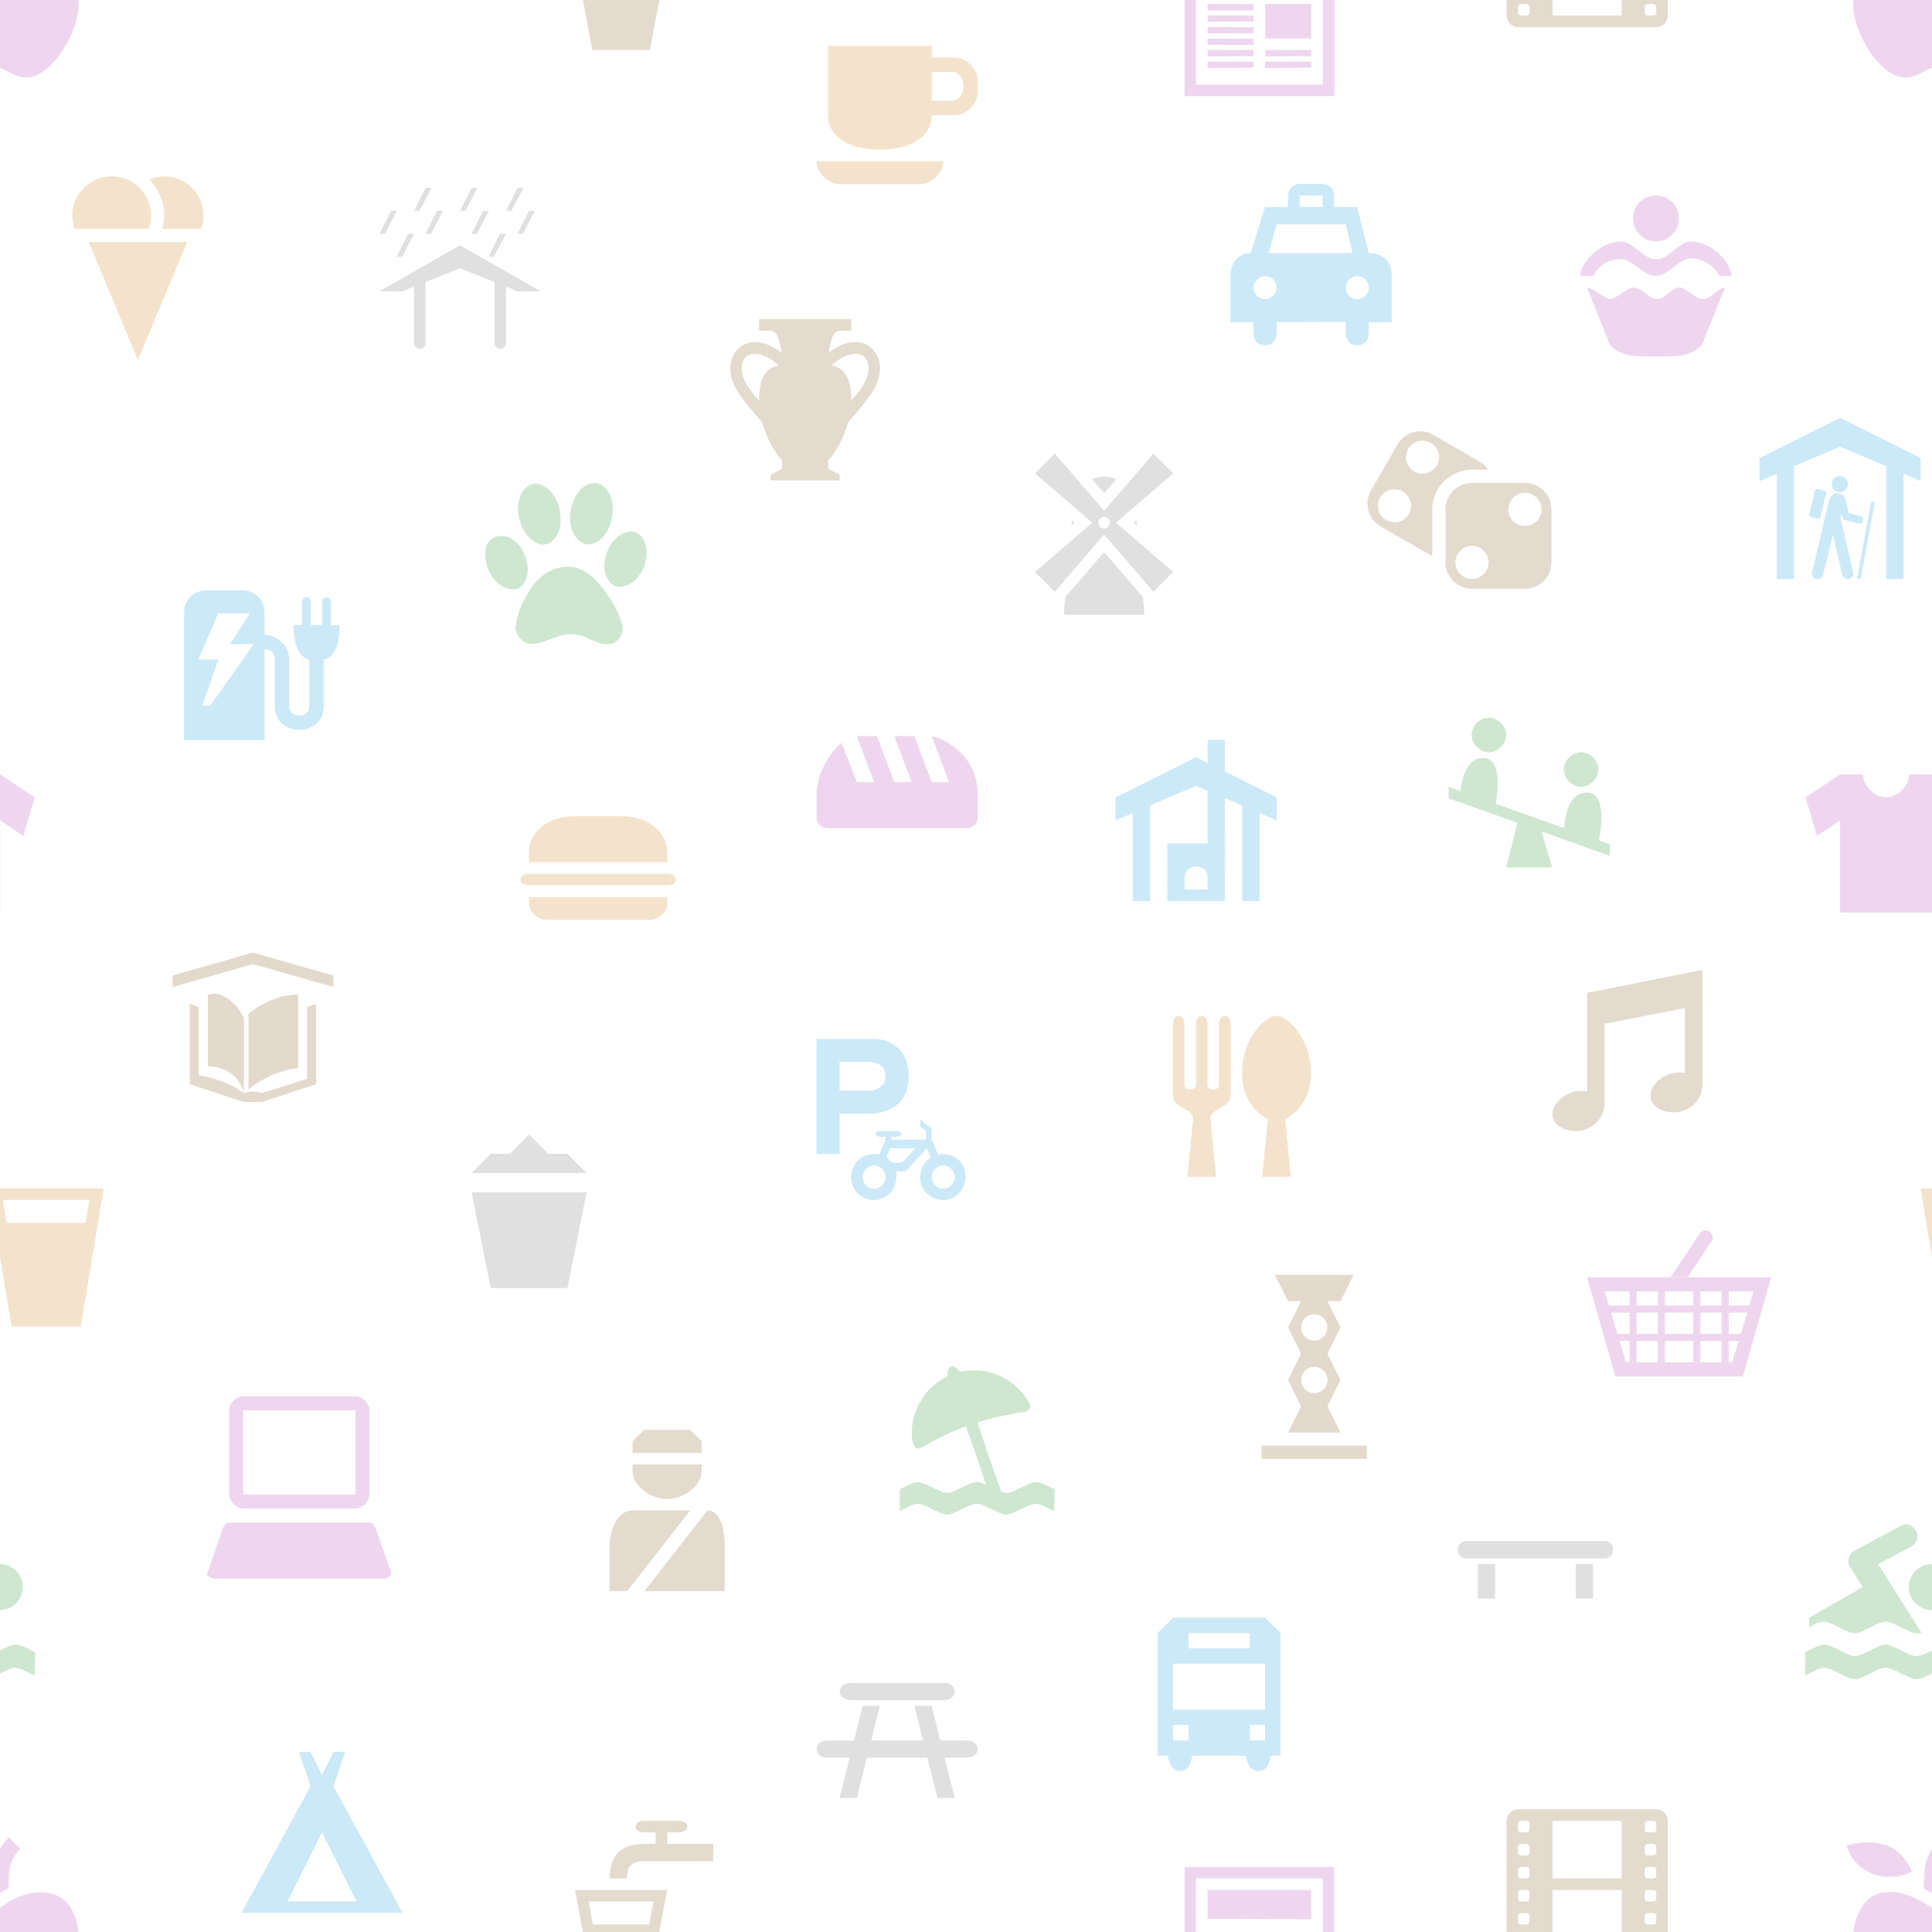 <?xml version="1.0" encoding="UTF-8" standalone="no"?>
<svg
   xmlns:dc="http://purl.org/dc/elements/1.1/"
   xmlns:cc="http://creativecommons.org/ns#"
   xmlns:rdf="http://www.w3.org/1999/02/22-rdf-syntax-ns#"
   xmlns:svg="http://www.w3.org/2000/svg"
   xmlns="http://www.w3.org/2000/svg"
   xmlns:sodipodi="http://sodipodi.sourceforge.net/DTD/sodipodi-0.dtd"
   xmlns:inkscape="http://www.inkscape.org/namespaces/inkscape"
   width="168"
   height="168"
   viewBox="0 0 44.45 44.45"
   version="1.1"
   id="svg8"
   inkscape:version="1.0.2 (e86c870879, 2021-01-15)"
   sodipodi:docname="map_icons.svg"
   inkscape:export-filename="/home/binnette/wk/jekyll-map-theme/assets/img/map_icons.png"
   inkscape:export-xdpi="144"
   inkscape:export-ydpi="144">
  <defs
     id="defs2" />
  <sodipodi:namedview
     id="base"
     pagecolor="#ffffff"
     bordercolor="#666666"
     borderopacity="1.0"
     inkscape:pageopacity="0.0"
     inkscape:pageshadow="2"
     inkscape:zoom="1.4"
     inkscape:cx="80.625029"
     inkscape:cy="48.492152"
     inkscape:document-units="mm"
     inkscape:current-layer="layer1"
     inkscape:document-rotation="0"
     showgrid="true"
     fit-margin-top="0"
     fit-margin-left="0"
     fit-margin-right="0"
     fit-margin-bottom="0"
     inkscape:snap-bbox="true"
     lock-margins="true"
     units="px"
     inkscape:window-width="960"
     inkscape:window-height="1012"
     inkscape:window-x="960"
     inkscape:window-y="0"
     inkscape:window-maximized="0">
    <inkscape:grid
       type="xygrid"
       id="grid1243"
       empspacing="8"
       originx="146.05"
       originy="-10.583" />
  </sodipodi:namedview>
  <g
     inkscape:label="Calque 1"
     inkscape:groupmode="layer"
     id="layer1"
     transform="translate(-394.607,-229.153)">
    <g
       id="g902"
       transform="matrix(0.265,0,0,0.265,557.855,246.174)"
       style="opacity:0.2">
      <rect
         style="visibility:hidden;fill:none;stroke:none"
         id="canvas-6"
         y="0"
         x="0"
         height="14"
         width="14" />
      <path
         style="fill:#0e8517;stroke-width:1.333"
         id="water"
         d="M 4.122,13.627 C 3.904,13.568 3.704,13.48 3.043,13.154 2.394,12.834 2.171,12.749 1.913,12.725 c -0.243,-0.022 -0.52,0.069 -1.149,0.378 -0.27,0.133 -0.492,0.237 -0.494,0.233 -0.002,-0.004 7.8464e-4,-0.433 0.006,-0.953 l 0.009,-0.944 0.38,-0.185 c 1.153,-0.561 1.195,-0.56 2.439,0.04 0.884,0.427 1.003,0.471 1.28,0.472 0.282,0.001 0.345,-0.021 1.244,-0.445 1.126,-0.531 1.256,-0.561 1.718,-0.406 0.155,0.052 0.577,0.236 0.937,0.408 0.82,0.393 1.052,0.474 1.296,0.454 0.265,-0.022 0.492,-0.109 1.272,-0.486 0.387,-0.187 0.803,-0.37 0.924,-0.406 0.389,-0.117 0.657,-0.054 1.492,0.347 L 13.721,11.451 13.707,12.076 c -0.018,0.787 -0.037,1.241 -0.052,1.257 -0.007,0.007 -0.233,-0.096 -0.503,-0.229 -0.537,-0.264 -0.887,-0.389 -1.088,-0.389 -0.215,0 -0.504,0.108 -1.244,0.463 -0.387,0.186 -0.818,0.375 -0.958,0.419 C 9.45,13.728 9.327,13.7 8.439,13.277 7.193,12.682 7.023,12.64 6.542,12.801 6.387,12.853 5.956,13.042 5.584,13.221 4.651,13.67 4.47,13.72 4.122,13.627 Z" />
      <path
         style="fill:#0e8517;stroke-width:1.333"
         id="umberella"
         d="M 6.017,6.024 C 5.933,5.938 3.638,6.986 2.695,7.541 2.332,7.755 1.962,7.93 1.874,7.93 c -0.371,0 -0.563,-0.467 -0.563,-1.37 0,-1.241 0.472,-2.506 1.325,-3.554 C 2.955,2.614 3.849,1.902 4.209,1.752 4.408,1.67 4.428,1.636 4.428,1.365 c 0,-0.576 0.5,-0.771 0.859,-0.336 0.184,0.223 0.202,0.229 0.496,0.172 0.566,-0.11 1.633,-0.075 2.208,0.072 1.423,0.363 2.668,1.268 3.366,2.447 0.291,0.491 0.304,0.586 0.12,0.821 C 11.361,4.689 11.241,4.727 10.579,4.827 9.318,5.018 7.118,5.546 7.037,5.677 7.8,8.049 8.317,9.553 9.173,11.887 L 7.856,11.35 C 7.123,9.132 6.792,8.146 6.017,6.024 Z" />
    </g>
    <g
       id="g1049"
       transform="matrix(0.265,0,0,0.265,538.805,233.474)"
       style="opacity:0.2">
      <rect
         width="14"
         height="14"
         x="0"
         y="0"
         id="canvas-2"
         style="visibility:hidden;fill:none;stroke:none" />
      <path
         style="fill:#0e8517"
         d="M 9.413,0.002 C 8.169,0.146 7.463,1.509 7.373,2.694 7.226,3.746 7.686,5.09 8.792,5.332 9.75,5.418 10.513,4.517 10.826,3.658 11.196,2.583 11.206,1.148 10.309,0.343 10.06,0.126 9.74,-0.005 9.413,0.002 Z m -5.073,0.056 c -1.035,0.075 -1.565,1.277 -1.493,2.243 0.009,1.291 0.718,2.742 2.01,3.049 0.964,0.104 1.607,-0.918 1.667,-1.812 0.123,-1.368 -0.483,-3.025 -1.856,-3.438 -0.107,-0.029 -0.217,-0.044 -0.328,-0.041 z M 12.655,4.204 c -1.388,0.102 -2.266,1.581 -2.327,2.918 -0.073,0.871 0.489,1.966 1.437,1.906 C 13.182,8.878 14.036,7.299 14,5.927 13.991,5.137 13.491,4.237 12.655,4.204 Z M 0.011,6.009 c -0.129,1.482 0.908,3.156 2.414,3.249 0.913,-0.061 1.343,-1.121 1.239,-1.96 C 3.58,6.06 2.753,4.793 1.678,4.628 0.602,4.462 -0.006,5.222 0.011,6.009 Z M 7.159,7.272 c -1.412,0.003 -2.703,0.926 -3.393,2.176 -0.578,0.933 -1.051,1.99 -1.141,3.105 0.02,0.86 0.84,1.576 1.663,1.405 1.174,-0.152 2.222,-0.967 3.443,-0.815 1.014,0.081 1.851,0.867 2.875,0.856 0.994,0.037 1.568,-1.102 1.189,-1.995 C 11.387,10.727 10.596,9.615 9.747,8.614 9.07,7.876 8.182,7.24 7.159,7.272 Z"
         id="pet" />
    </g>
    <g
       id="g1060"
       transform="matrix(0.265,0,0,0.265,544.89,220.51)"
       style="opacity:0.2">
      <rect
         width="16"
         height="16"
         x="0"
         y="0"
         id="canvas-70"
         style="visibility:hidden;fill:none;stroke:none" />
      <path
         d="m 1,6 1.5,8 h 5 L 9,6 Z M 2.18,7 H 7.81 L 7.44,9 H 2.55 M 4,5 C 4,3 5,2 7,2 H 8 V 1 H 7 C 6,1 6,0 7,0 h 3 c 1,0 1,1 0,1 H 9 v 1 h 4 V 3.5 H 7 C 5.915,3.491 5.5,3.982 5.5,5 Z"
         id="drinking-water"
         style="fill:#734a08;fill-opacity:1"
         transform="translate(1,1)" />
    </g>
    <g
       id="g1197"
       transform="matrix(0.265,0,0,0.265,551.24,220.51)"
       style="opacity:0.2">
      <rect
         width="16"
         height="16"
         x="0"
         y="0"
         id="canvas-28"
         style="visibility:hidden;fill:none;stroke:none" />
      <path
         d="m 3,2 c -1.322,0 -1.322,1.5 0,1.5 h 8 c 1.339,0 1.339,-1.5 0,-1.5 z m 1,2 -0.75,3 h -2.25 c -1.322,0 -1.322,1.5 0,1.5 h 1.875 l -0.875,3.5 h 1.5 l 0.875,-3.5 h 5.25 L 10.5,12 h 1.5 l -0.875,-3.5 h 1.875 c 1.339,0 1.339,-1.5 0,-1.5 h -2.25 L 10,4 h -1.5 l 0.75,3 h -4.5 l 0.75,-3 z"
         id="table"
         style="fill:#666666;fill-opacity:1;stroke:none"
         transform="translate(1,1)" />
    </g>
    <g
       id="g1219"
       transform="matrix(0.353,0,0,0.353,544.361,246.344)"
       style="opacity:0.2;stroke-width:0.75">
      <path
         d="m 6.25,1.02 h -1.25 l -1.25,1.25 H 11.25 l -1.25,-1.25 h -1.25 l -1.25,-1.25 z m -2.5,2.5 1.25,6.25 h 5 l 1.25,-6.25 z"
         id="waste-basket"
         style="fill:#666666;fill-opacity:1;stroke-width:0.75" />
    </g>
    <g
       id="g1230"
       transform="matrix(0.265,0,0,0.265,557.855,233.474)"
       style="opacity:0.2">
      <rect
         width="14"
         height="14"
         x="0"
         y="0"
         id="canvas-12"
         style="visibility:hidden;fill:none;stroke:none" />
      <path
         id="wilderness-hut"
         d="M 8,0 V 2 L 7,1.5 0,5 V 7 L 1.5,6.35 V 14 H 3 V 5.699 L 7,4 8,4.426 V 9 H 4.5 c 0.025,1.652 -0.034,3.39 0,5 h 5 C 9.518,11.047 9.506,8.05 9.5,5.062 L 11,5.699 V 14 h 1.5 V 6.35 L 14,7 V 5 L 9.5,2.75 C 9.498,1.831 9.5,0.916 9.5,0 Z M 7,11 c 0,0 1,0 1,1 v 1 H 6 v -1 c 0,-1 1,-1 1,-1 z"
         style="fill:#0092da;fill-opacity:1;stroke:none" />
    </g>
    <g
       id="g1241"
       transform="matrix(0.265,0,0,0.265,544.89,233.21)"
       style="opacity:0.2">
      <rect
         width="16"
         height="16"
         x="0"
         y="0"
         id="canvas-931"
         style="visibility:hidden;fill:none;stroke:none" />
      <path
         d="M 2.719,0 1,1.719 5.969,6 1,10.281 2.719,12 7,7.031 11.281,12 13,10.281 8.031,6 13,1.719 11.281,0 7,4.969 Z M 7,2 C 6.585,2 6.237,2.09 5.938,2.219 L 7,3.438 8.062,2.219 C 7.764,2.083 7.41,2 7,2 Z M 7,5.5 C 7.276,5.5 7.5,5.724 7.5,6 7.5,6.276 7.276,6.5 7,6.5 6.724,6.5 6.5,6.276 6.5,6 6.5,5.724 6.724,5.5 7,5.5 Z M 4.188,5.781 4.156,6.25 4.438,6 Z m 5.625,0 L 9.562,6 9.844,6.25 Z M 7,8.562 3.625,12.469 3.5,14 h 7 l -0.125,-1.531 z"
         id="windmill"
         style="fill:#666666;fill-opacity:1"
         transform="translate(1,1)" />
    </g>
    <g
       id="g951"
       transform="matrix(1.151,0,0,1.151,551.24,239.54)"
       style="opacity:0.2;stroke-width:0.869">
      <path
         d="m 2.09,1.315 c -0.293,0 -0.529,0.236 -0.529,0.529 v 1.058 c 0,0.293 0.236,0.529 0.529,0.529 h 1.058 c 0.293,0 0.529,-0.236 0.529,-0.529 V 1.844 C 3.677,1.551 3.441,1.315 3.148,1.315 Z M 3.148,1.513 A 0.331,0.331 0 0 1 3.479,1.844 0.331,0.331 0 0 1 3.148,2.175 0.331,0.331 0 0 1 2.817,1.844 0.331,0.331 0 0 1 3.148,1.513 Z M 2.09,2.572 A 0.331,0.331 0 0 1 2.421,2.902 0.331,0.331 0 0 1 2.09,3.233 0.331,0.331 0 0 1 1.759,2.902 0.331,0.331 0 0 1 2.09,2.572 Z"
         style="fill:#734a08;fill-opacity:1;stroke:none;stroke-width:0.869"
         id="path939" />
      <path
         d="M 1.023,0.281 C 0.854,0.293 0.693,0.387 0.602,0.546 L 0.072,1.464 C -0.074,1.718 0.009,2.036 0.263,2.183 L 1.18,2.712 c 0.037,0.021 0.076,0.046 0.116,0.058 v -0.926 c 0,-0.435 0.359,-0.794 0.794,-0.794 H 2.412 C 2.369,0.985 2.311,0.927 2.239,0.885 L 1.321,0.356 C 1.226,0.301 1.125,0.274 1.023,0.281 Z m 0.081,0.188 c 0.148,0.001 0.278,0.102 0.316,0.245 C 1.467,0.89 1.363,1.072 1.186,1.119 1.01,1.166 0.829,1.062 0.781,0.885 0.734,0.709 0.839,0.528 1.015,0.48 1.044,0.473 1.074,0.469 1.104,0.469 Z m -0.561,0.972 c 0.149,0.001 0.278,0.102 0.316,0.245 C 0.906,1.863 0.801,2.044 0.625,2.091 0.449,2.138 0.268,2.034 0.22,1.857 0.173,1.681 0.277,1.5 0.454,1.452 0.483,1.445 0.513,1.441 0.543,1.441 Z"
         style="fill:#734a08;fill-opacity:1;stroke:none;stroke-width:0.869"
         id="path941" />
    </g>
    <g
       id="g995"
       transform="matrix(0.265,0,0,0.265,532.19,239.56)"
       style="opacity:0.2">
      <rect
         width="16"
         height="16"
         x="0"
         y="0"
         id="canvas-1"
         style="visibility:hidden;fill:none;stroke:none" />
      <path
         d="M 3,1 0,3 1,6.35 3,5 v 8 h 8 V 5 L 13,6.35 14,3 11,1 H 9 C 9,2 8,3 7,3 6,3 5,2 5,1 Z"
         id="clothes"
         style="fill:#ac39ac;fill-opacity:1"
         transform="translate(1,1)" />
    </g>
    <g
       id="g1071"
       transform="matrix(0.265,0,0,0.265,544.89,239.56)"
       style="opacity:0.2">
      <rect
         width="16"
         height="16"
         x="0"
         y="0"
         id="canvas-93"
         style="visibility:hidden;fill:none;stroke:none" />
      <path
         d="M 5,3 C 2,3 0.96,5.001 1,6 V 7 H 13 V 6 C 13,5 12,3 9,3 Z M 1,8 C 0,8 0,9 1,9 h 12 c 1,0 1,-1 0,-1 z m 0,2.031 v 0.625 C 1,11.34 1.816,12 2.5,12 h 9 c 0.684,0 1.5,-0.66 1.5,-1.344 v -0.625 z"
         id="fast-food"
         style="fill:#c77400;fill-opacity:1;stroke:none"
         transform="translate(1,1)" />
    </g>
    <g
       id="g1097"
       transform="matrix(0.265,0,0,0.265,557.855,220.774)"
       style="opacity:0.2">
      <rect
         width="14"
         height="14"
         x="0"
         y="0"
         id="canvas-626"
         style="visibility:hidden;fill:none;stroke:none" />
      <g
         id="g3809">
        <g
           id="g3817">
          <path
             d="m 7,11 h 4 v 0.537 l -4,0.022 z m 0,-1 h 4 v 0.537 l -4,0.022 z M 7,6 h 4 V 9 H 7 Z M 2,6 6,6.023 v 0.537 l -4,-0.002 z m 0,5 h 4 v 0.537 l -4,0.022 z m 0,-1 h 4 v 0.537 l -4,0.022 z M 2,9 6,9.023 V 9.56 L 2,9.559 Z M 2,8 6,8.023 V 8.56 L 2,8.559 Z M 2,7 H 6 V 7.537 L 2,7.559 Z M 2,2 v 2.51 l 9,0.047 V 2 Z M 0,0 c 0,1.561 0,8.938 0,11 0,2 0,0 0,3 h 10 3 V 0 Z M 1,1 H 12 V 13 H 3 c -1.408,0 0,0 -2,0 z"
             id="path3795-5-5"
             style="fill:#ac39ac;fill-opacity:1;stroke:none" />
        </g>
      </g>
    </g>
    <g
       id="g1108"
       transform="matrix(0.265,0,0,0.265,563.94,239.56)"
       style="opacity:0.2">
      <rect
         width="16"
         height="16"
         x="0"
         y="0"
         id="canvas-18"
         style="visibility:hidden;fill:none;stroke:none" />
      <path
         d="M 13.007,0.003 3.007,2.003 v 8.562 c -0.385,-0.069 -0.788,-0.075 -1.188,0.031 -1.155,0.308 -2.013,1.387 -1.781,2.25 0.232,0.863 1.501,1.371 2.656,1.062 1.155,-0.308 1.812,-1.336 1.812,-2.25 V 4.691 l 7,-1.375 v 5.625 c -0.385,-0.061 -0.788,-0.044 -1.188,0.062 -1.155,0.308 -2.013,1.356 -1.781,2.219 0.232,0.862 1.502,1.371 2.656,1.062 1.155,-0.308 1.812,-1.281 1.812,-2.281 z"
         id="nightclub"
         style="fill:#734a08;fill-opacity:1;fill-rule:nonzero;stroke:none"
         transform="translate(1,1)" />
    </g>
    <g
       id="g1132"
       transform="matrix(0.265,0,0,0.265,551.505,233.474)"
       style="opacity:0.2">
      <rect
         width="14"
         height="14"
         x="0"
         y="0"
         id="canvas-20"
         style="visibility:hidden;fill:none;stroke:none" />
      <path
         style="fill:#0e8517;stroke-width:1.333"
         d="M 3.406,1 C 2.653,1.047 1.999,1.745 2,2.5 2,3.285 2.715,3.999 3.5,3.999 4.285,3.999 5,3.285 5,2.5 5.002,1.682 4.222,0.949 3.406,1 Z m 8,3 C 10.653,4.047 9.999,4.745 10,5.5 c 2.87e-4,0.785 0.715,1.499 1.5,1.499 0.785,0 1.5,-0.714 1.5,-1.499 C 13.002,4.682 12.222,3.949 11.406,4 Z M 3,4.5 C 1.529,4.5 1.134,6.373 1.031,7.375 L 0,7 V 8 L 5.969,10.125 5,14 H 9 L 8.062,10.875 14,13 V 12 L 13.062,11.656 C 13.227,10.795 13.75,7.5 12,7.5 c -1.638,0 -1.915,2.245 -1.969,3.094 l -5.938,-2.125 C 4.285,7.338 4.614,4.5 3,4.5 Z"
         id="playground" />
    </g>
    <path
       id="restaurant"
       d="m 558.252,239.824 c -0.066,0 -0.132,0.066 -0.132,0.198 v 1.654 c 0,0.265 0.463,0.265 0.463,0.529 l -0.132,1.323 h 0.661 l -0.132,-1.323 c 0,-0.265 0.463,-0.265 0.463,-0.529 v -1.654 c 0,-0.265 -0.265,-0.265 -0.265,0 v 1.389 c 0,0.149 -0.265,0.149 -0.265,0 v -1.389 c 0,-0.265 -0.265,-0.265 -0.265,0 v 1.389 c 0,0.14 -0.265,0.14 -0.265,0 v -1.389 c 0,-0.132 -0.066,-0.198 -0.132,-0.198 z m 2.249,0 c -0.265,0 -0.794,0.529 -0.794,1.323 0,0.794 0.595,1.058 0.595,1.058 l -0.132,1.323 h 0.661 l -0.132,-1.323 c 0,0 0.595,-0.265 0.595,-1.058 0,-0.794 -0.529,-1.323 -0.794,-1.323 z"
       style="opacity:0.2;fill:#c77400;stroke-width:0.265" />
    <path
       id="rect4777"
       d="m 546.215,227.124 -0.265,0.529 h 0.124 l 0.277,-0.529 z m 1.058,0 -0.265,0.529 h 0.124 l 0.277,-0.529 z m 1.058,0 -0.265,0.529 h 0.124 l 0.277,-0.529 z m -2.912,0.529 -0.265,0.529 h 0.124 l 0.278,-0.529 z m 1.06,0 -0.265,0.529 h 0.124 l 0.277,-0.529 z m 1.058,0 -0.265,0.529 h 0.124 l 0.277,-0.529 z m 1.058,0 -0.265,0.529 h 0.124 l 0.277,-0.529 z m -2.78,0.529 -0.265,0.529 h 0.124 l 0.278,-0.529 z m 2.112,0 -0.265,0.529 h 0.124 l 0.278,-0.529 z m -0.921,0.265 -1.852,1.058 h 0.529 l 0.265,-0.106 v 1.292 0.005 a 0.132,0.132 0 0 0 0.064,0.113 0.132,0.132 0 0 0 0.133,0.002 0.132,0.132 0 0 0 0.068,-0.115 v -1.403 l 0.794,-0.317 0.794,0.317 v 1.403 a 0.132,0.132 0 0 0 0.064,0.113 0.132,0.132 0 0 0 0.133,0.002 0.132,0.132 0 0 0 0.068,-0.115 v -1.297 l 0.265,0.106 h 0.529 z"
       style="opacity:0.2;fill:#666666;fill-opacity:1;fill-rule:evenodd;stroke:none;stroke-width:0.265;stroke-opacity:1" />
    <g
       id="g1186"
       transform="matrix(0.265,0,0,0.265,532.445,252.524)"
       style="opacity:0.2">
      <rect
         style="visibility:hidden;fill:none;stroke:none"
         id="canvas-92"
         y="0"
         x="0"
         height="14"
         width="14" />
      <path
         style="fill:#0e8517;stroke-width:1.333"
         id="swimming"
         d="m 8.708,0.542 c -0.125,0.01 -0.246,0.051 -0.375,0.125 L 4.292,2.833 C 3.779,3.076 3.579,3.836 3.917,4.292 L 5,6 0.333,8.667 0.375,9.5 c 0,0 0.624,-0.5 1.292,-0.5 0.632,0 1.898,1 2.667,1 0.671,0 1.995,-1 2.667,-1 0.699,0 1.968,1 2.667,1 H 10.125 L 6.333,4 9.125,2.542 C 9.722,2.197 9.915,1.598 9.667,1.167 9.437,0.769 9.084,0.512 8.708,0.542 Z M 11,4 c -1.105,0 -2,0.895 -2,2 0,1.105 0.895,2 2,2 1.105,0 2,-0.895 2,-2 C 13,4.896 12.105,4 11,4 Z M 1.667,11 c -0.429,0 -1.062,0.362 -1.647,0.651 L 0.004,13.678 C 0.617,13.385 1.274,13 1.667,13 2.339,13 3.621,14 4.333,14 4.967,14 6.323,13 7,13 7.672,13 9.029,14 9.667,14 c 0.672,0 2.034,-1 2.667,-1 0.396,0 1.078,0.392 1.697,0.685 l 0.046,-2.024 c -0.603,-0.3 -1.304,-0.686 -1.743,-0.661 -0.638,0 -1.954,1 -2.667,1 -0.593,0 -1.994,-1 -2.667,-1 -0.672,0 -2.072,1 -2.667,1 -0.634,0 -1.955,-1 -2.667,-1 z" />
    </g>
    <g
       id="g1254"
       transform="matrix(0.265,0,0,0.265,544.89,252.26)"
       style="opacity:0.2">
      <rect
         width="16"
         height="16"
         x="0"
         y="0"
         id="canvas-9"
         style="visibility:hidden;fill:none;stroke:none" />
      <path
         d="M 5,0 4,1 v 1 h 6 V 1 L 9,0 Z M 4,3 C 3.967,3.169 4,3.34 4,3.519 4,4.95 5.619,6 7,6 8.381,6 10,4.95 10,3.519 10,3.34 10,3 10,3 Z M 4,7 C 2.581,7 2.014,8.877 2,10 v 4 H 3.531 L 9,7 Z m 6.5,0 -5.469,7 H 12 V 10 C 12,8.876 11.727,7 10.5,7 Z"
         id="police"
         style="fill:#734a08;fill-opacity:1;stroke:none"
         transform="translate(1,1)" />
    </g>
    <g
       id="g1269"
       transform="matrix(0.323,0,0,0.323,538.404,251.957)"
       style="opacity:0.2;stroke-width:0.82">
      <path
         style="color:#000000;font-style:normal;font-variant:normal;font-weight:normal;font-stretch:normal;font-size:medium;line-height:normal;font-family:sans-serif;text-indent:0;text-align:start;text-decoration:none;text-decoration-line:none;text-decoration-style:solid;text-decoration-color:#000000;letter-spacing:normal;word-spacing:normal;text-transform:none;writing-mode:lr-tb;direction:ltr;baseline-shift:baseline;text-anchor:start;white-space:normal;clip-rule:nonzero;display:inline;overflow:visible;visibility:visible;opacity:1;isolation:auto;mix-blend-mode:normal;color-interpolation:sRGB;color-interpolation-filters:linearRGB;solid-color:#000000;solid-opacity:1;fill:#ac39ac;fill-opacity:1;fill-rule:nonzero;stroke:none;stroke-width:0.73;stroke-linecap:butt;stroke-linejoin:miter;stroke-miterlimit:4;stroke-dasharray:none;stroke-dashoffset:0;stroke-opacity:1;color-rendering:auto;image-rendering:auto;shape-rendering:auto;text-rendering:auto;enable-background:accumulate"
         d="M 2,10 C 1.749,10 1.678,10.148 1.553,10.399 L 0.465,13.529 C 0.279,13.779 0.749,14 1,14 h 12 c 0.251,0 0.619,-0.25 0.535,-0.471 L 12.416,10.366 C 12.291,10.147 12.251,10 12,10 Z"
         id="path4142" />
      <path
         style="color:#000000;font-style:normal;font-variant:normal;font-weight:normal;font-stretch:normal;font-size:medium;line-height:normal;font-family:sans-serif;text-indent:0;text-align:start;text-decoration:none;text-decoration-line:none;text-decoration-style:solid;text-decoration-color:#000000;letter-spacing:normal;word-spacing:normal;text-transform:none;writing-mode:lr-tb;direction:ltr;baseline-shift:baseline;text-anchor:start;white-space:normal;clip-rule:nonzero;display:inline;overflow:visible;visibility:visible;opacity:1;isolation:auto;mix-blend-mode:normal;color-interpolation:sRGB;color-interpolation-filters:linearRGB;solid-color:#000000;solid-opacity:1;fill:#ac39ac;fill-opacity:1;fill-rule:nonzero;stroke:none;stroke-width:0.73;stroke-linecap:butt;stroke-linejoin:miter;stroke-miterlimit:4;stroke-dasharray:none;stroke-dashoffset:0;stroke-opacity:1;color-rendering:auto;image-rendering:auto;shape-rendering:auto;text-rendering:auto;enable-background:accumulate"
         d="M 3,1 C 2.515,1 2,1.517 2,2 v 6 c 0,0.483 0.517,1 1,1 h 8 c 0.483,0 1,-0.517 1,-1 V 2 C 12,1.517 11.483,1 11,1 Z m 0,1 h 8 V 8 H 3 Z"
         id="path4140" />
      <g
         id="g3658"
         transform="matrix(35.361,0,0,35.361,-287.049,-189.956)"
         style="stroke-width:0.82" />
      <g
         id="g3626-4"
         transform="matrix(31.341,0,0,31.341,-243.79,-170.924)"
         style="stroke-width:0.82" />
    </g>
    <path
       id="rect818"
       d="m 565.15,252.26 0.302,0.605 h 0.302 l -0.302,0.605 0.302,0.605 -0.302,0.605 0.302,0.605 -0.302,0.605 h 1.21 l -0.302,-0.605 0.302,-0.605 -0.302,-0.605 0.302,-0.605 -0.302,-0.605 h 0.302 l 0.302,-0.605 z m 0.907,0.907 a 0.302,0.302 0 0 1 0.302,0.302 0.302,0.302 0 0 1 -0.302,0.302 0.302,0.302 0 0 1 -0.302,-0.302 0.302,0.302 0 0 1 0.302,-0.302 z m 0,1.21 a 0.302,0.302 0 0 1 0.302,0.302 0.302,0.302 0 0 1 -0.302,0.302 0.302,0.302 0 0 1 -0.302,-0.302 0.302,0.302 0 0 1 0.302,-0.302 z m -1.21,1.814 v 0.302 h 2.419 v -0.302 z"
       style="opacity:0.2;fill:#734a08;fill-opacity:1;stroke:none;stroke-width:0.007;stroke-linecap:square;stroke-miterlimit:4;stroke-dasharray:none;stroke-opacity:1;paint-order:markers stroke fill" />
    <g
       id="g1292"
       transform="matrix(0.265,0,0,0.265,551.24,226.86)"
       style="opacity:0.2">
      <rect
         width="16"
         height="16"
         x="0"
         y="0"
         id="canvas-4"
         style="visibility:hidden;fill:none;stroke:none" />
      <path
         d="M 3,0 V 1 H 4 C 4.599,1 4.841,2.043 4.938,2.906 3.965,2.15 3.025,1.88 2.219,2.031 1.188,2.225 0.5,3.174 0.5,4.25 c 0,0.842 0.312,1.579 0.844,2.344 0.465,0.668 1.12,1.44 1.938,2.375 C 3.648,10.328 4.322,11.572 5,12.25 V 13 L 4,13.5 V 14 h 6 V 13.5 L 9,13 v -0.75 c 0.678,-0.678 1.352,-1.922 1.719,-3.281 0.818,-0.935 1.473,-1.707 1.938,-2.375 C 13.188,5.829 13.5,5.092 13.5,4.25 13.5,3.174 12.812,2.225 11.781,2.031 10.975,1.88 10.035,2.15 9.062,2.906 9.159,2.043 9.401,1 10,1 h 1 V 0 Z M 2.375,3.031 c 0.51,-0.096 1.36,0.101 2.344,1 C 3.604,4.17 3,5.15 3,7 3,7.031 3,7.062 3,7.094 2.659,6.698 2.376,6.348 2.156,6.031 1.688,5.357 1.5,4.863 1.5,4.25 1.5,3.55 1.811,3.137 2.375,3.031 Z m 8.75,0 c 0.188,-0.027 0.359,-0.027 0.5,0 C 12.189,3.137 12.5,3.55 12.5,4.25 12.5,4.863 12.312,5.357 11.844,6.031 11.624,6.348 11.341,6.698 11,7.094 11,7.062 11,7.031 11,7 11,5.15 10.396,4.17 9.281,4.031 c 0.711,-0.65 1.352,-0.929 1.844,-1 z"
         id="archaeological-site"
         style="fill:#734a08;fill-opacity:1"
         transform="translate(1,1)" />
    </g>
    <g
       id="g1303"
       transform="matrix(0.302,0,0,0.302,532.19,226.86)"
       style="opacity:0.2;stroke-width:0.875">
      <rect
         width="14"
         height="14"
         x="0"
         y="0"
         id="canvas-78"
         style="visibility:hidden;fill:none;stroke:none;stroke-width:0.875" />
      <path
         d="M 5,0 C 3.343,0 2,1.343 2,3 2,3.356 2.074,3.684 2.188,4 h 5.625 C 7.926,3.684 8,3.356 8,3 8,1.343 6.657,0 5,0 Z M 9,0 C 8.596,0 8.227,0.105 7.875,0.25 8.563,0.968 9,1.927 9,3 9,3.347 8.931,3.679 8.844,4 H 11.812 C 11.926,3.684 12,3.356 12,3 12,1.343 10.657,0 9,0 Z M 3.25,5 7,14 10.75,5 Z"
         id="ice-cream"
         style="fill:#c77400;fill-opacity:1;stroke:none;stroke-width:0.875" />
    </g>
    <g
       id="g1314"
       transform="matrix(0.265,0,0,0.265,551.24,252.26)"
       style="opacity:0.2">
      <rect
         width="16"
         height="16"
         x="0"
         y="0"
         id="canvas-45"
         style="visibility:hidden;fill:none;stroke:none" />
      <path
         d="M 1,5 C 0,5 0,6.5 1,6.5 H 13 C 14,6.5 14,5 13,5 Z m 1,2 v 3 H 3.5 V 7 Z m 8.5,0 v 3 H 12 V 7 Z"
         id="bench"
         style="fill:#666666;fill-opacity:1"
         transform="translate(1,1)" />
    </g>
    <g
       id="g962-0"
       transform="matrix(0.265,0,0,0.265,538.54,239.56)"
       style="opacity:0.2">
      <rect
         width="14"
         height="14"
         x="1"
         y="1"
         id="canvas-35-3"
         style="visibility:hidden;fill:none;stroke:none" />
      <path
         d="M 3,2 C 1.834,2 1,2.796 1,4 V 15 H 8 V 7.125 C 8,7.125 8.875,7 8.875,8 v 4 c 0,2 1.865,2.125 2.125,2.125 0.276,0 2.125,-0.125 2.125,-2.125 V 8 c 0,0 1.388,0.017 1.375,-2.969 h -0.75 v -2 C 13.75,2.464 13,2.468 13,3 V 5 H 12 V 3 C 12,2.454 11.25,2.455 11.25,3 V 5 H 10.5 c 0.013,2.986 1.375,3 1.375,3 v 4 c 0,0.874 -0.767,0.875 -0.875,0.875 -0.108,0 -0.875,-0.043 -0.875,-0.875 V 8 C 10.125,6.719 9,5.875 8,5.875 V 4 C 8,2.778 7.184,2 6,2 Z m 0.969,2 h 2.75 L 5,6.667 H 7.062 L 3.281,12 h -0.688 l 1.375,-4 H 2.25 Z"
         id="charging-station-6"
         style="fill:#0092da;fill-opacity:1;stroke:none" />
    </g>
    <g
       id="g973-1"
       transform="matrix(0.265,0,0,0.265,563.94,220.51)"
       style="opacity:0.2">
      <rect
         width="16"
         height="16"
         x="0"
         y="0"
         id="canvas-62-0"
         style="visibility:hidden;fill:none;stroke:none" />
      <path
         d="M 1,1 C 0.446,1 0,1.446 0,2 v 11 c 0,0.554 0.446,1 1,1 h 12 c 0.554,0 1,-0.446 1,-1 V 2 C 14,1.446 13.554,1 13,1 Z m 0.25,1 h 0.5 C 1.889,2 2,2.111 2,2.25 v 0.5 C 2,2.889 1.889,3 1.75,3 H 1.25 C 1.111,3 1,2.889 1,2.75 V 2.25 C 1,2.111 1.111,2 1.25,2 Z M 4,2 h 6 V 7 H 4 Z m 8.25,0 h 0.5 C 12.889,2 13,2.111 13,2.25 v 0.5 C 13,2.889 12.889,3 12.75,3 h -0.5 C 12.111,3 12,2.889 12,2.75 V 2.25 C 12,2.111 12.111,2 12.25,2 Z m -11,2 h 0.5 C 1.889,4 2,4.112 2,4.25 v 0.5 C 2,4.888 1.889,5 1.75,5 H 1.25 C 1.111,5 1,4.888 1,4.75 V 4.25 C 1,4.112 1.111,4 1.25,4 Z m 11,0 h 0.5 C 12.889,4 13,4.112 13,4.25 v 0.5 C 13,4.888 12.889,5 12.75,5 h -0.5 C 12.111,5 12,4.888 12,4.75 V 4.25 C 12,4.112 12.111,4 12.25,4 Z m -11,2 h 0.5 C 1.889,6 2,6.112 2,6.25 v 0.5 C 2,6.888 1.889,7 1.75,7 H 1.25 C 1.111,7 1,6.888 1,6.75 V 6.25 C 1,6.112 1.111,6 1.25,6 Z m 11,0 h 0.5 C 12.889,6 13,6.112 13,6.25 v 0.5 C 13,6.888 12.889,7 12.75,7 h -0.5 C 12.111,7 12,6.888 12,6.75 V 6.25 C 12,6.112 12.111,6 12.25,6 Z m -11,2 h 0.5 C 1.889,8 2,8.111 2,8.25 v 0.5 C 2,8.889 1.889,9 1.75,9 H 1.25 C 1.111,9 1,8.889 1,8.75 V 8.25 C 1,8.111 1.111,8 1.25,8 Z M 4,8 h 6 v 5 H 4 Z m 8.25,0 h 0.5 C 12.889,8 13,8.111 13,8.25 v 0.5 C 13,8.889 12.889,9 12.75,9 h -0.5 C 12.111,9 12,8.889 12,8.75 V 8.25 C 12,8.111 12.111,8 12.25,8 Z m -11,2 h 0.5 C 1.889,10 2,10.111 2,10.25 v 0.5 C 2,10.889 1.889,11 1.75,11 H 1.25 C 1.111,11 1,10.889 1,10.75 v -0.5 C 1,10.111 1.111,10 1.25,10 Z m 11,0 h 0.5 c 0.139,0 0.25,0.112 0.25,0.25 v 0.5 C 13,10.889 12.889,11 12.75,11 h -0.5 C 12.111,11 12,10.889 12,10.75 v -0.5 C 12,10.111 12.111,10 12.25,10 Z m -11,2 h 0.5 C 1.889,12 2,12.111 2,12.25 v 0.5 C 2,12.889 1.889,13 1.75,13 H 1.25 C 1.111,13 1,12.889 1,12.75 v -0.5 C 1,12.111 1.111,12 1.25,12 Z m 11,0 h 0.5 c 0.139,0 0.25,0.112 0.25,0.25 v 0.5 C 13,12.889 12.889,13 12.75,13 h -0.5 C 12.111,13 12,12.889 12,12.75 v -0.5 C 12,12.111 12.111,12 12.25,12 Z"
         id="cinema-6"
         style="fill:#734a08;fill-opacity:1;stroke:none"
         transform="translate(1,1)" />
    </g>
    <g
       id="g1038-3"
       transform="matrix(0.326,0,0,0.326,563.94,246.122)"
       style="opacity:0.2;stroke-width:0.812">
      <g
         id="hbars-2"
         style="stroke-width:0.812">
        <rect
           x="1"
           y="6"
           width="11"
           height="0.5"
           style="fill:#ac39ac;stroke-width:0.812"
           id="rect1004-0" />
        <rect
           x="2"
           y="8"
           width="9.5"
           height="0.5"
           style="fill:#ac39ac;stroke-width:0.812"
           id="rect1006-6" />
      </g>
      <g
         id="vbars-1"
         style="stroke-width:0.812">
        <rect
           x="3"
           y="4.5"
           width="0.5"
           height="5.5"
           style="fill:#ac39ac;stroke-width:0.812"
           id="rect1009-5" />
        <rect
           x="5"
           y="4.5"
           width="0.5"
           height="5.5"
           style="fill:#ac39ac;stroke-width:0.812"
           id="rect1011-5" />
        <rect
           x="7.5"
           y="4.5"
           width="0.5"
           height="5.5"
           style="fill:#ac39ac;stroke-width:0.812"
           id="rect1013-4" />
        <rect
           x="9.5"
           y="4.5"
           width="0.5"
           height="5.5"
           style="fill:#ac39ac;stroke-width:0.812"
           id="rect1015-7" />
      </g>
      <path
         id="handle-6"
         d="m 5.9,4 2,-3 A 0.506,0.506 0 0 1 8.83,1.4 L 7.1,4 Z"
         style="fill:#ac39ac;stroke:none;stroke-width:0.812" />
      <path
         id="body-5"
         fill-rule="evenodd"
         d="m 0,4 h 13 l -2,7 H 2 Z m 1.25,1 h 10.5 l -1.5,5 h -7.5 z"
         style="fill:#ac39ac;stroke:none;stroke-width:0.66" />
    </g>
    <g
       id="g1082-6"
       transform="matrix(0.302,0,0,0.302,532.19,220.51)"
       style="opacity:0.2;stroke-width:0.875">
      <rect
         width="14"
         height="14"
         x="0"
         y="0"
         id="canvas-60-9"
         style="visibility:hidden;fill:none;stroke:none;stroke-width:0.875" />
      <path
         d="M 7.681,0.385 C 7.107,0.958 6.644,1.781 6.5,2.5 6.421,2.893 6.386,3.826 6.375,4.281 6.583,4.403 6.791,4.5 7,4.656 7.221,4.49 7.436,4.377 7.656,4.25 7.674,3.855 7.694,3.028 7.75,2.75 7.856,2.219 8.13,1.686 8.556,1.26 Z M 0.5,1 C 1.036,3 3.354,4 5.5,3 4.597,1 3,0.362 0.5,1 Z M 2,5.25 C 1.386,5.894 1,7 1,8 c 0,2 2,5.5 4,5.5 0.564,0 1,-0.25 2,-0.75 1,0.5 1.436,0.75 2,0.75 2,0 4,-3.5 4,-5.5 C 13,7 12.674,5.894 12,5.25 10.978,4.273 9,4.25 7,5.75 5,4.336 3,4.145 2,5.25 Z"
         id="greengrocer-3"
         style="fill:#ac39ac;fill-opacity:1;stroke:none;stroke-width:0.875" />
    </g>
    <g
       id="g1154-7"
       transform="matrix(0.265,0,0,0.265,532.19,245.91)"
       style="opacity:0.2">
      <rect
         width="16"
         height="16"
         x="0"
         y="0"
         id="canvas-75-4"
         style="visibility:hidden;fill:none;stroke:none" />
      <path
         d="m 2,1 2,12 h 6 L 12,1 Z m 1.25,1 h 7.5 L 10.42,4 H 3.56 Z"
         id="pub-5"
         style="fill:#c77400;fill-opacity:1;stroke:none"
         transform="translate(1,1)" />
    </g>
    <g
       id="g878"
       transform="matrix(0.265,0,0,0.265,532.455,233.474)"
       style="opacity:0.2">
      <rect
         width="14"
         height="14"
         x="0"
         y="0"
         id="canvas"
         style="visibility:hidden;fill:none;stroke:none" />
      <path
         id="path757"
         d="M 7,0 0,3.5 v 2 L 1.5,4.85 V 14 H 3 V 4.199 L 7,2.5 11,4.199 V 14 h 1.5 V 4.85 L 14,5.5 v -2 z M 6.973,5.049 c -0.389,0 -0.705,0.314 -0.705,0.703 0,0.39 0.317,0.703 0.705,0.703 0.388,0 0.703,-0.313 0.703,-0.703 0,-0.389 -0.315,-0.703 -0.703,-0.703 z M 5.049,6.188 C 4.939,6.163 4.831,6.226 4.807,6.334 L 4.314,8.375 c -0.027,0.108 0.04,0.215 0.148,0.242 l 0.586,0.141 c 0.107,0.028 0.218,-0.038 0.242,-0.146 L 5.783,6.572 C 5.81,6.464 5.743,6.355 5.637,6.328 Z m 1.719,0.377 c -0.574,-0.014 -0.719,0.588 -0.719,0.588 L 4.561,13.406 c -0.005,0.033 -0.008,0.066 -0.008,0.1 C 4.553,13.78 4.774,14 5.049,14 5.272,14 5.461,13.85 5.521,13.646 L 6.373,10.127 7.182,13.625 C 7.234,13.841 7.431,14 7.662,14 c 0.273,0 0.492,-0.22 0.492,-0.494 0,-0.037 -0.002,-0.074 -0.008,-0.109 L 7.033,8.748 7.127,8.34 7.199,8.662 C 7.265,8.872 7.457,8.891 7.457,8.891 l 1.145,0.293 c 0.023,0.004 0.047,0.006 0.07,0.006 0.187,0 0.338,-0.149 0.338,-0.336 C 9.01,8.693 8.9,8.557 8.75,8.521 L 7.758,8.273 7.486,7.166 c -0.13,-0.617 -0.719,-0.602 -0.719,-0.602 z m 3.062,0.715 c -0.082,0 -0.143,0.062 -0.16,0.141 L 8.488,13.826 c 0,0.004 -0.002,0.008 -0.002,0.01 0,0.09 0.073,0.162 0.162,0.162 0.081,0 0.151,-0.063 0.162,-0.141 L 9.99,7.451 v -0.012 c 0,-0.087 -0.071,-0.16 -0.16,-0.16 z"
         style="fill:#0092da;stroke-width:0.175" />
    </g>
    <g
       id="g889"
       transform="matrix(0.265,0,0,0.265,563.94,233.21)"
       style="opacity:0.2">
      <rect
         width="16"
         height="16"
         x="0"
         y="0"
         id="canvas-3"
         style="visibility:hidden;fill:none;stroke:none" />
      <path
         d="m 6.75,3 1.5,4 H 6.75 L 5.25,3 C 5.25,3 3.495,3 3.5,3 L 5,7 H 3.5 L 2.177,3.576 C 1.291,4.264 0,6.198 0,8 v 2 c 0,0.593 0.424,1 1,1 h 12 c 0.576,0 1,-0.424 1,-1 V 8 C 14,5.536 12.273,3.585 10,3 l 1.5,4 H 10 L 8.5,3 c 0,0 -1.744,0 -1.75,0 z"
         id="bakery"
         style="fill:#ac39ac;fill-opacity:1;stroke:none"
         transform="translate(1,1)" />
    </g>
    <g
       id="g913"
       transform="matrix(0.353,0,0,0.353,557.59,252.26)"
       style="opacity:0.2;stroke-width:0.75">
      <rect
         width="12"
         height="12"
         x="0"
         y="0"
         id="canvas-7"
         style="visibility:hidden;fill:none;stroke:none;stroke-width:0.75" />
      <path
         d="M 2,0 1,1 v 8 h 0.656 c 0,0 0.101,1 0.813,1 C 3.158,10 3.25,9 3.25,9 h 3.5 c 0,0 0.114,1 0.781,1 0.816,0 0.813,-1 0.813,-1 H 9 V 1 L 8,0 Z M 3,1 H 7 V 2 H 3 Z M 2,3 H 8 V 6 H 2 Z M 2,7 H 3 V 8 H 2 Z M 7,7 H 8 V 8 H 7 Z"
         id="bus-stop"
         style="fill:#0092da;fill-opacity:1;stroke:none;stroke-width:0.75"
         transform="translate(1,1)" />
    </g>
    <g
       id="g924"
       transform="matrix(0.265,0,0,0.265,557.59,226.86)"
       style="opacity:0.2">
      <rect
         width="16"
         height="16"
         x="0"
         y="0"
         id="canvas-5"
         style="visibility:hidden;fill:none;stroke:none" />
      <path
         d="M 1,1 V 7 C 1,9 3,10 5.5,10 8,10 10,9 10,7 h 2 c 1,0 2,-1 2,-2 V 4 C 14,3 13,2 12,2 H 10 V 1 Z m 9,2.25 h 1.75 c 0.668,0 1,0.563 1,1.25 0,0.687 -0.388,1.25 -1,1.25 H 10 Z M 0,11 c 0,1 1,2 2,2 h 7 c 1,0 2,-1 2,-2 z"
         id="cafe"
         style="fill:#c77400;fill-opacity:1;stroke:none"
         transform="translate(1,1)" />
    </g>
    <path
       d="m 542.509,224.478 -1.587,-2.91 0.265,-0.794 h -0.265 l -0.265,0.529 -0.265,-0.529 h -0.265 l 0.265,0.794 -1.587,2.91 z m -1.852,-1.852 0.794,1.588 h -1.587 z"
       style="opacity:0.2;fill:#0092da;fill-rule:evenodd;stroke-width:0.265"
       id="path926" />
    <path
       d="m 538.914,228.976 c -0.003,-0.265 0.423,-0.794 0.952,-0.794 0.265,0.008 0.529,0.42 0.794,0.407 0.265,0.031 0.529,-0.409 0.794,-0.407 0.529,0 0.945,0.529 0.946,0.794 -0.082,0 -0.194,0 -0.276,0 -0.141,-0.265 -0.405,-0.4 -0.67,-0.411 -0.265,0.028 -0.529,0.413 -0.794,0.411 -0.265,0.007 -0.529,-0.368 -0.794,-0.386 -0.265,-0.007 -0.529,0.122 -0.64,0.386 -0.091,0 -0.22,0 -0.312,0 z m 2.275,-1.323 c 0,0.292 -0.237,0.529 -0.529,0.529 -0.292,0 -0.529,-0.237 -0.529,-0.529 0,-0.292 0.237,-0.529 0.529,-0.529 0.243,0 0.454,0.165 0.513,0.4 m -1.572,3.039 -0.529,-1.323 c 0.19,0.038 0.367,0.237 0.529,0.265 0.107,0.018 0.431,-0.274 0.529,-0.265 0.248,0.024 0.338,0.243 0.529,0.265 0.201,0.023 0.283,-0.214 0.529,-0.265 0.119,-0.025 0.365,0.251 0.529,0.265 0.203,0.017 0.331,-0.225 0.529,-0.265 l -0.529,1.323 c -0.265,0.265 -0.529,0.265 -1.058,0.265 -0.529,0 -0.794,0 -1.058,-0.265 z"
       id="path2986"
       style="opacity:0.2;fill:#ac39ac;fill-opacity:1;stroke:none;stroke-width:0.265" />
    <g
       id="g1119"
       transform="matrix(0.265,0,0,0.265,551.24,245.91)"
       style="opacity:0.2">
      <rect
         width="16"
         height="16"
         x="0"
         y="0"
         id="canvas-79"
         style="visibility:hidden;fill:none;stroke:none" />
      <path
         d="M 0,0 V 10 H 2 V 6.5 h 2.5 c 1.976,3e-7 3.5,-1 3.5,-3.25 C 8,1 6.487,2e-7 4.969,0 Z m 2,2 h 2.5 c 0.964,0 1.5,0.525 1.5,1.25 0,0.725 -0.632,1.25 -1.5,1.25 H 2 Z M 9,7 V 7.594 L 9.5,8 V 8.75 H 6.5 V 8.5 h 0.5 c 0.479,0 0.455,-0.5 0,-0.5 H 5.5 c -0.5,0 -0.5,0.452 0,0.5 H 6 V 8.75 L 5.438,10.031 C 5.296,10.001 5.148,10 5,10 c -1.022,0 -2,0.794 -2,2 0,1.206 0.978,2 2,2 1.022,0 1.938,-0.856 1.938,-2.062 0,-0.151 -0.004,-0.302 -0.031,-0.438 h 0.844 l 1.822,-2 0.366,0.781 C 9.383,10.616 9,11.23 9,12 c 0,1.206 0.978,2 2,2 C 12.022,14 12.938,13.144 12.938,11.938 12.938,10.731 12.022,10 11,10 c -0.15,0 -0.292,0.029 -0.438,0.062 L 10,8.75 10,7.8 Z M 6.406,9.5 H 8.6 L 7.407,10.75 H 6.563 C 6.423,10.563 6.258,10.401 6.063,10.281 Z M 5,11 c 0.635,0 1,0.549 1,1 0,0.451 -0.365,1 -1,1 -0.635,0 -1,-0.549 -1,-1 0,-0.451 0.365,-1 1,-1 z m 6,0 c 0.635,0 1,0.549 1,1 0,0.451 -0.365,1 -1,1 -0.635,0 -1,-0.549 -1,-1 0,-0.451 0.365,-1 1,-1 z"
         id="parking-bicycle"
         style="fill:#0092da;fill-rule:evenodd"
         transform="translate(1,1)" />
    </g>
    <path
       id="path4176"
       d="m 540.657,246.306 -1.852,0.529 v 0.265 l 1.852,-0.529 1.852,0.529 v -0.265 z m -0.916,0.945 c -0.041,0.002 -0.082,0.01 -0.123,0.025 v 1.646 c 0,0 0.663,-0.025 0.831,0.618 v -1.729 c -0.129,-0.269 -0.42,-0.572 -0.708,-0.56 z m 0.708,2.289 c -0.429,-0.328 -1.04,-0.411 -1.04,-0.411 v -1.564 l -0.208,-0.083 v 1.852 l 1.247,0.411 h 0.415 l 1.247,-0.411 v -1.852 l -0.208,0.083 v 1.646 l -1.04,0.329 c -0.139,-0.052 -0.3,-0.043 -0.415,0 z m 1.247,-2.263 c -0.414,-0.022 -0.892,0.224 -1.143,0.436 v 1.742 c 0.232,-0.19 0.647,-0.44 1.143,-0.49 z"
       style="opacity:0.2;fill:#734a08;fill-opacity:1;stroke:none;stroke-width:0.265" />
    <g
       id="g3706"
       transform="matrix(0.265,0,0,0.265,563.94,226.86)"
       style="opacity:0.2">
      <rect
         width="16"
         height="16"
         x="0"
         y="0"
         id="canvas-64"
         style="visibility:hidden;fill:none;stroke:none" />
      <path
         d="M 5.969,0 C 5.429,0 5,0.488 5,1 L 4.969,2 H 3 L 1.75,6 C 0.99,6 0,6.497 0,8 v 4 h 2 v 1 c 0,0 0,1 1,1 1,0 1,-1 1,-1 v -1 l 6,-0.031 V 13 c 0,0 0,1 1,1 1,0 1,-1 1,-1 v -1 h 2 V 8 C 14,6.473 13,6 12,6 L 11,2 H 9 V 1 C 9,0.434 8.566,0 8,0 Z M 6,1 H 8 V 2 H 6 Z M 4,3.5 h 6 L 10.594,6 H 3.312 Z M 3,8 C 3.552,8 4,8.448 4,9 4,9.552 3.552,10 3,10 2.448,10 2,9.552 2,9 2,8.448 2.448,8 3,8 Z m 8,0 c 0.552,0 1,0.448 1,1 0,0.552 -0.448,1 -1,1 -0.552,0 -1,-0.448 -1,-1 0,-0.552 0.448,-1 1,-1 z"
         id="taxi"
         style="fill:#0092da"
         transform="translate(1,1)" />
    </g>
    <g
       id="g995-6"
       transform="matrix(0.265,0,0,0.265,570.29,239.56)"
       style="opacity:0.2">
      <rect
         width="16"
         height="16"
         x="0"
         y="0"
         id="canvas-1-2"
         style="visibility:hidden;fill:none;stroke:none" />
      <path
         d="M 3,1 0,3 1,6.35 3,5 v 8 h 8 V 5 L 13,6.35 14,3 11,1 H 9 C 9,2 8,3 7,3 6,3 5,2 5,1 Z"
         id="clothes-8"
         style="fill:#ac39ac;fill-opacity:1"
         transform="translate(1,1)" />
    </g>
    <g
       id="g1186-9"
       transform="matrix(0.265,0,0,0.265,570.545,252.524)"
       style="opacity:0.2">
      <rect
         style="visibility:hidden;fill:none;stroke:none"
         id="canvas-92-6"
         y="0"
         x="0"
         height="14"
         width="14" />
      <path
         style="fill:#0e8517;stroke-width:1.333"
         id="swimming-0"
         d="m 8.708,0.542 c -0.125,0.01 -0.246,0.051 -0.375,0.125 L 4.292,2.833 C 3.779,3.076 3.579,3.836 3.917,4.292 L 5,6 0.333,8.667 0.375,9.5 c 0,0 0.624,-0.5 1.292,-0.5 0.632,0 1.898,1 2.667,1 0.671,0 1.995,-1 2.667,-1 0.699,0 1.968,1 2.667,1 H 10.125 L 6.333,4 9.125,2.542 C 9.722,2.197 9.915,1.598 9.667,1.167 9.437,0.769 9.084,0.512 8.708,0.542 Z M 11,4 c -1.105,0 -2,0.895 -2,2 0,1.105 0.895,2 2,2 1.105,0 2,-0.895 2,-2 C 13,4.896 12.105,4 11,4 Z M 1.667,11 c -0.429,0 -1.062,0.362 -1.647,0.651 L 0.004,13.678 C 0.617,13.385 1.274,13 1.667,13 2.339,13 3.621,14 4.333,14 4.967,14 6.323,13 7,13 7.672,13 9.029,14 9.667,14 c 0.672,0 2.034,-1 2.667,-1 0.396,0 1.078,0.392 1.697,0.685 l 0.046,-2.024 c -0.603,-0.3 -1.304,-0.686 -1.743,-0.661 -0.638,0 -1.954,1 -2.667,1 -0.593,0 -1.994,-1 -2.667,-1 -0.672,0 -2.072,1 -2.667,1 -0.634,0 -1.955,-1 -2.667,-1 z" />
    </g>
    <g
       id="g1303-7"
       transform="matrix(0.302,0,0,0.302,570.29,226.86)"
       style="opacity:0.2;stroke-width:0.875">
      <rect
         width="14"
         height="14"
         x="0"
         y="0"
         id="canvas-78-0"
         style="visibility:hidden;fill:none;stroke:none;stroke-width:0.875" />
      <path
         d="M 5,0 C 3.343,0 2,1.343 2,3 2,3.356 2.074,3.684 2.188,4 h 5.625 C 7.926,3.684 8,3.356 8,3 8,1.343 6.657,0 5,0 Z M 9,0 C 8.596,0 8.227,0.105 7.875,0.25 8.563,0.968 9,1.927 9,3 9,3.347 8.931,3.679 8.844,4 H 11.812 C 11.926,3.684 12,3.356 12,3 12,1.343 10.657,0 9,0 Z M 3.25,5 7,14 10.75,5 Z"
         id="ice-cream-1"
         style="fill:#c77400;fill-opacity:1;stroke:none;stroke-width:0.875" />
    </g>
    <g
       id="g1082-6-0"
       transform="matrix(0.302,0,0,0.302,570.29,220.51)"
       style="opacity:0.2;stroke-width:0.875">
      <rect
         width="14"
         height="14"
         x="0"
         y="0"
         id="canvas-60-9-1"
         style="visibility:hidden;fill:none;stroke:none;stroke-width:0.875" />
      <path
         d="M 7.681,0.385 C 7.107,0.958 6.644,1.781 6.5,2.5 6.421,2.893 6.386,3.826 6.375,4.281 6.583,4.403 6.791,4.5 7,4.656 7.221,4.49 7.436,4.377 7.656,4.25 7.674,3.855 7.694,3.028 7.75,2.75 7.856,2.219 8.13,1.686 8.556,1.26 Z M 0.5,1 C 1.036,3 3.354,4 5.5,3 4.597,1 3,0.362 0.5,1 Z M 2,5.25 C 1.386,5.894 1,7 1,8 c 0,2 2,5.5 4,5.5 0.564,0 1,-0.25 2,-0.75 1,0.5 1.436,0.75 2,0.75 2,0 4,-3.5 4,-5.5 C 13,7 12.674,5.894 12,5.25 10.978,4.273 9,4.25 7,5.75 5,4.336 3,4.145 2,5.25 Z"
         id="greengrocer-3-3"
         style="fill:#ac39ac;fill-opacity:1;stroke:none;stroke-width:0.875" />
    </g>
    <g
       id="g1154-7-7"
       transform="matrix(0.265,0,0,0.265,570.29,245.91)"
       style="opacity:0.2">
      <rect
         width="16"
         height="16"
         x="0"
         y="0"
         id="canvas-75-4-7"
         style="visibility:hidden;fill:none;stroke:none" />
      <path
         d="m 2,1 2,12 h 6 L 12,1 Z m 1.25,1 h 7.5 L 10.42,4 H 3.56 Z"
         id="pub-5-2"
         style="fill:#c77400;fill-opacity:1;stroke:none"
         transform="translate(1,1)" />
    </g>
    <g
       id="g878-6"
       transform="matrix(0.265,0,0,0.265,570.555,233.474)"
       style="opacity:0.2">
      <rect
         width="14"
         height="14"
         x="0"
         y="0"
         id="canvas-452"
         style="visibility:hidden;fill:none;stroke:none" />
      <path
         id="path757-0"
         d="M 7,0 0,3.5 v 2 L 1.5,4.85 V 14 H 3 V 4.199 L 7,2.5 11,4.199 V 14 h 1.5 V 4.85 L 14,5.5 v -2 z M 6.973,5.049 c -0.389,0 -0.705,0.314 -0.705,0.703 0,0.39 0.317,0.703 0.705,0.703 0.388,0 0.703,-0.313 0.703,-0.703 0,-0.389 -0.315,-0.703 -0.703,-0.703 z M 5.049,6.188 C 4.939,6.163 4.831,6.226 4.807,6.334 L 4.314,8.375 c -0.027,0.108 0.04,0.215 0.148,0.242 l 0.586,0.141 c 0.107,0.028 0.218,-0.038 0.242,-0.146 L 5.783,6.572 C 5.81,6.464 5.743,6.355 5.637,6.328 Z m 1.719,0.377 c -0.574,-0.014 -0.719,0.588 -0.719,0.588 L 4.561,13.406 c -0.005,0.033 -0.008,0.066 -0.008,0.1 C 4.553,13.78 4.774,14 5.049,14 5.272,14 5.461,13.85 5.521,13.646 L 6.373,10.127 7.182,13.625 C 7.234,13.841 7.431,14 7.662,14 c 0.273,0 0.492,-0.22 0.492,-0.494 0,-0.037 -0.002,-0.074 -0.008,-0.109 L 7.033,8.748 7.127,8.34 7.199,8.662 C 7.265,8.872 7.457,8.891 7.457,8.891 l 1.145,0.293 c 0.023,0.004 0.047,0.006 0.07,0.006 0.187,0 0.338,-0.149 0.338,-0.336 C 9.01,8.693 8.9,8.557 8.75,8.521 L 7.758,8.273 7.486,7.166 c -0.13,-0.617 -0.719,-0.602 -0.719,-0.602 z m 3.062,0.715 c -0.082,0 -0.143,0.062 -0.16,0.141 L 8.488,13.826 c 0,0.004 -0.002,0.008 -0.002,0.01 0,0.09 0.073,0.162 0.162,0.162 0.081,0 0.151,-0.063 0.162,-0.141 L 9.99,7.451 v -0.012 c 0,-0.087 -0.071,-0.16 -0.16,-0.16 z"
         style="fill:#0092da;stroke-width:0.175" />
    </g>
    <g
       id="g1060-2"
       transform="matrix(0.265,0,0,0.265,544.89,258.61)"
       style="opacity:0.2">
      <rect
         width="16"
         height="16"
         x="0"
         y="0"
         id="canvas-70-9"
         style="visibility:hidden;fill:none;stroke:none" />
      <path
         d="m 1,6 1.5,8 h 5 L 9,6 Z M 2.18,7 H 7.81 L 7.44,9 H 2.55 M 4,5 C 4,3 5,2 7,2 H 8 V 1 H 7 C 6,1 6,0 7,0 h 3 c 1,0 1,1 0,1 H 9 v 1 h 4 V 3.5 H 7 C 5.915,3.491 5.5,3.982 5.5,5 Z"
         id="drinking-water-0"
         style="fill:#734a08;fill-opacity:1"
         transform="translate(1,1)" />
    </g>
    <g
       id="g1197-9"
       transform="matrix(0.265,0,0,0.265,551.24,258.61)"
       style="opacity:0.2">
      <rect
         width="16"
         height="16"
         x="0"
         y="0"
         id="canvas-28-9"
         style="visibility:hidden;fill:none;stroke:none" />
      <path
         d="m 3,2 c -1.322,0 -1.322,1.5 0,1.5 h 8 c 1.339,0 1.339,-1.5 0,-1.5 z m 1,2 -0.75,3 h -2.25 c -1.322,0 -1.322,1.5 0,1.5 h 1.875 l -0.875,3.5 h 1.5 l 0.875,-3.5 h 5.25 L 10.5,12 h 1.5 l -0.875,-3.5 h 1.875 c 1.339,0 1.339,-1.5 0,-1.5 h -2.25 L 10,4 h -1.5 l 0.75,3 h -4.5 l 0.75,-3 z"
         id="table-4"
         style="fill:#666666;fill-opacity:1;stroke:none"
         transform="translate(1,1)" />
    </g>
    <g
       id="g1097-5"
       transform="matrix(0.265,0,0,0.265,557.855,258.874)"
       style="opacity:0.2">
      <rect
         width="14"
         height="14"
         x="0"
         y="0"
         id="canvas-626-1"
         style="visibility:hidden;fill:none;stroke:none" />
      <g
         id="g3809-0">
        <g
           id="g3817-3">
          <path
             d="m 7,11 h 4 v 0.537 l -4,0.022 z m 0,-1 h 4 v 0.537 l -4,0.022 z M 7,6 h 4 V 9 H 7 Z M 2,6 6,6.023 v 0.537 l -4,-0.002 z m 0,5 h 4 v 0.537 l -4,0.022 z m 0,-1 h 4 v 0.537 l -4,0.022 z M 2,9 6,9.023 V 9.56 L 2,9.559 Z M 2,8 6,8.023 V 8.56 L 2,8.559 Z M 2,7 H 6 V 7.537 L 2,7.559 Z M 2,2 v 2.51 l 9,0.047 V 2 Z M 0,0 c 0,1.561 0,8.938 0,11 0,2 0,0 0,3 h 10 3 V 0 Z M 1,1 H 12 V 13 H 3 c -1.408,0 0,0 -2,0 z"
             id="path3795-5-5-7"
             style="fill:#ac39ac;fill-opacity:1;stroke:none" />
        </g>
      </g>
    </g>
    <g
       id="g973-1-8"
       transform="matrix(0.265,0,0,0.265,563.94,258.61)"
       style="opacity:0.2">
      <rect
         width="16"
         height="16"
         x="0"
         y="0"
         id="canvas-62-0-8"
         style="visibility:hidden;fill:none;stroke:none" />
      <path
         d="M 1,1 C 0.446,1 0,1.446 0,2 v 11 c 0,0.554 0.446,1 1,1 h 12 c 0.554,0 1,-0.446 1,-1 V 2 C 14,1.446 13.554,1 13,1 Z m 0.25,1 h 0.5 C 1.889,2 2,2.111 2,2.25 v 0.5 C 2,2.889 1.889,3 1.75,3 H 1.25 C 1.111,3 1,2.889 1,2.75 V 2.25 C 1,2.111 1.111,2 1.25,2 Z M 4,2 h 6 V 7 H 4 Z m 8.25,0 h 0.5 C 12.889,2 13,2.111 13,2.25 v 0.5 C 13,2.889 12.889,3 12.75,3 h -0.5 C 12.111,3 12,2.889 12,2.75 V 2.25 C 12,2.111 12.111,2 12.25,2 Z m -11,2 h 0.5 C 1.889,4 2,4.112 2,4.25 v 0.5 C 2,4.888 1.889,5 1.75,5 H 1.25 C 1.111,5 1,4.888 1,4.75 V 4.25 C 1,4.112 1.111,4 1.25,4 Z m 11,0 h 0.5 C 12.889,4 13,4.112 13,4.25 v 0.5 C 13,4.888 12.889,5 12.75,5 h -0.5 C 12.111,5 12,4.888 12,4.75 V 4.25 C 12,4.112 12.111,4 12.25,4 Z m -11,2 h 0.5 C 1.889,6 2,6.112 2,6.25 v 0.5 C 2,6.888 1.889,7 1.75,7 H 1.25 C 1.111,7 1,6.888 1,6.75 V 6.25 C 1,6.112 1.111,6 1.25,6 Z m 11,0 h 0.5 C 12.889,6 13,6.112 13,6.25 v 0.5 C 13,6.888 12.889,7 12.75,7 h -0.5 C 12.111,7 12,6.888 12,6.75 V 6.25 C 12,6.112 12.111,6 12.25,6 Z m -11,2 h 0.5 C 1.889,8 2,8.111 2,8.25 v 0.5 C 2,8.889 1.889,9 1.75,9 H 1.25 C 1.111,9 1,8.889 1,8.75 V 8.25 C 1,8.111 1.111,8 1.25,8 Z M 4,8 h 6 v 5 H 4 Z m 8.25,0 h 0.5 C 12.889,8 13,8.111 13,8.25 v 0.5 C 13,8.889 12.889,9 12.75,9 h -0.5 C 12.111,9 12,8.889 12,8.75 V 8.25 C 12,8.111 12.111,8 12.25,8 Z m -11,2 h 0.5 C 1.889,10 2,10.111 2,10.25 v 0.5 C 2,10.889 1.889,11 1.75,11 H 1.25 C 1.111,11 1,10.889 1,10.75 v -0.5 C 1,10.111 1.111,10 1.25,10 Z m 11,0 h 0.5 c 0.139,0 0.25,0.112 0.25,0.25 v 0.5 C 13,10.889 12.889,11 12.75,11 h -0.5 C 12.111,11 12,10.889 12,10.75 v -0.5 C 12,10.111 12.111,10 12.25,10 Z m -11,2 h 0.5 C 1.889,12 2,12.111 2,12.25 v 0.5 C 2,12.889 1.889,13 1.75,13 H 1.25 C 1.111,13 1,12.889 1,12.75 v -0.5 C 1,12.111 1.111,12 1.25,12 Z m 11,0 h 0.5 c 0.139,0 0.25,0.112 0.25,0.25 v 0.5 C 13,12.889 12.889,13 12.75,13 h -0.5 C 12.111,13 12,12.889 12,12.75 v -0.5 C 12,12.111 12.111,12 12.25,12 Z"
         id="cinema-6-6"
         style="fill:#734a08;fill-opacity:1;stroke:none"
         transform="translate(1,1)" />
    </g>
    <g
       id="g1082-6-04"
       transform="matrix(0.302,0,0,0.302,532.19,258.61)"
       style="opacity:0.2;stroke-width:0.875">
      <rect
         width="14"
         height="14"
         x="0"
         y="0"
         id="canvas-60-9-6"
         style="visibility:hidden;fill:none;stroke:none;stroke-width:0.875" />
      <path
         d="M 7.681,0.385 C 7.107,0.958 6.644,1.781 6.5,2.5 6.421,2.893 6.386,3.826 6.375,4.281 6.583,4.403 6.791,4.5 7,4.656 7.221,4.49 7.436,4.377 7.656,4.25 7.674,3.855 7.694,3.028 7.75,2.75 7.856,2.219 8.13,1.686 8.556,1.26 Z M 0.5,1 C 1.036,3 3.354,4 5.5,3 4.597,1 3,0.362 0.5,1 Z M 2,5.25 C 1.386,5.894 1,7 1,8 c 0,2 2,5.5 4,5.5 0.564,0 1,-0.25 2,-0.75 1,0.5 1.436,0.75 2,0.75 2,0 4,-3.5 4,-5.5 C 13,7 12.674,5.894 12,5.25 10.978,4.273 9,4.25 7,5.75 5,4.336 3,4.145 2,5.25 Z"
         id="greengrocer-3-7"
         style="fill:#ac39ac;fill-opacity:1;stroke:none;stroke-width:0.875" />
    </g>
    <path
       d="m 542.509,262.578 -1.587,-2.91 0.265,-0.794 h -0.265 l -0.265,0.529 -0.265,-0.529 h -0.265 l 0.265,0.794 -1.587,2.91 z m -1.852,-1.852 0.794,1.588 h -1.587 z"
       style="opacity:0.2;fill:#0092da;fill-rule:evenodd;stroke-width:0.265"
       id="path926-6" />
    <g
       id="g1082-6-0-0"
       transform="matrix(0.302,0,0,0.302,570.29,258.61)"
       style="opacity:0.2;stroke-width:0.875">
      <rect
         width="14"
         height="14"
         x="0"
         y="0"
         id="canvas-60-9-1-9"
         style="visibility:hidden;fill:none;stroke:none;stroke-width:0.875" />
      <path
         d="M 7.681,0.385 C 7.107,0.958 6.644,1.781 6.5,2.5 6.421,2.893 6.386,3.826 6.375,4.281 6.583,4.403 6.791,4.5 7,4.656 7.221,4.49 7.436,4.377 7.656,4.25 7.674,3.855 7.694,3.028 7.75,2.75 7.856,2.219 8.13,1.686 8.556,1.26 Z M 0.5,1 C 1.036,3 3.354,4 5.5,3 4.597,1 3,0.362 0.5,1 Z M 2,5.25 C 1.386,5.894 1,7 1,8 c 0,2 2,5.5 4,5.5 0.564,0 1,-0.25 2,-0.75 1,0.5 1.436,0.75 2,0.75 2,0 4,-3.5 4,-5.5 C 13,7 12.674,5.894 12,5.25 10.978,4.273 9,4.25 7,5.75 5,4.336 3,4.145 2,5.25 Z"
         id="greengrocer-3-3-7"
         style="fill:#ac39ac;fill-opacity:1;stroke:none;stroke-width:0.875" />
    </g>
    <g
       id="g902-5"
       transform="matrix(0.265,0,0,0.265,417.626,251.995)"
       style="opacity:0.2">
      <g
         id="g4652"
         transform="translate(-9.017,31.643)">
        <rect
           style="visibility:hidden;fill:none;stroke:none"
           id="canvas-6-9"
           y="0"
           x="0"
           height="14"
           width="14" />
        <path
           style="fill:#0e8517;stroke-width:1.333"
           id="water-7"
           d="M 4.122,13.627 C 3.904,13.568 3.704,13.48 3.043,13.154 2.394,12.834 2.171,12.749 1.913,12.725 c -0.243,-0.022 -0.52,0.069 -1.149,0.378 -0.27,0.133 -0.492,0.237 -0.494,0.233 -0.002,-0.004 7.8464e-4,-0.433 0.006,-0.953 l 0.009,-0.944 0.38,-0.185 c 1.153,-0.561 1.195,-0.56 2.439,0.04 0.884,0.427 1.003,0.471 1.28,0.472 0.282,0.001 0.345,-0.021 1.244,-0.445 1.126,-0.531 1.256,-0.561 1.718,-0.406 0.155,0.052 0.577,0.236 0.937,0.408 0.82,0.393 1.052,0.474 1.296,0.454 0.265,-0.022 0.492,-0.109 1.272,-0.486 0.387,-0.187 0.803,-0.37 0.924,-0.406 0.389,-0.117 0.657,-0.054 1.492,0.347 L 13.721,11.451 13.707,12.076 c -0.018,0.787 -0.037,1.241 -0.052,1.257 -0.007,0.007 -0.233,-0.096 -0.503,-0.229 -0.537,-0.264 -0.887,-0.389 -1.088,-0.389 -0.215,0 -0.504,0.108 -1.244,0.463 -0.387,0.186 -0.818,0.375 -0.958,0.419 C 9.45,13.728 9.327,13.7 8.439,13.277 7.193,12.682 7.023,12.64 6.542,12.801 6.387,12.853 5.956,13.042 5.584,13.221 4.651,13.67 4.47,13.72 4.122,13.627 Z" />
        <path
           style="fill:#0e8517;stroke-width:1.333"
           id="umberella-8"
           d="M 6.017,6.024 C 5.933,5.938 3.638,6.986 2.695,7.541 2.332,7.755 1.962,7.93 1.874,7.93 c -0.371,0 -0.563,-0.467 -0.563,-1.37 0,-1.241 0.472,-2.506 1.325,-3.554 C 2.955,2.614 3.849,1.902 4.209,1.752 4.408,1.67 4.428,1.636 4.428,1.365 c 0,-0.576 0.5,-0.771 0.859,-0.336 0.184,0.223 0.202,0.229 0.496,0.172 0.566,-0.11 1.633,-0.075 2.208,0.072 1.423,0.363 2.668,1.268 3.366,2.447 0.291,0.491 0.304,0.586 0.12,0.821 C 11.361,4.689 11.241,4.727 10.579,4.827 9.318,5.018 7.118,5.546 7.037,5.677 7.8,8.049 8.317,9.553 9.173,11.887 L 7.856,11.35 C 7.123,9.132 6.792,8.146 6.017,6.024 Z" />
      </g>
    </g>
    <g
       id="g1049-5"
       transform="matrix(0.265,0,0,0.265,405.774,240.264)"
       style="opacity:0.2">
      <rect
         width="14"
         height="14"
         x="0"
         y="0"
         id="canvas-2-3"
         style="visibility:hidden;fill:none;stroke:none" />
      <path
         style="fill:#0e8517"
         d="M 9.413,0.002 C 8.169,0.146 7.463,1.509 7.373,2.694 7.226,3.746 7.686,5.09 8.792,5.332 9.75,5.418 10.513,4.517 10.826,3.658 11.196,2.583 11.206,1.148 10.309,0.343 10.06,0.126 9.74,-0.005 9.413,0.002 Z m -5.073,0.056 c -1.035,0.075 -1.565,1.277 -1.493,2.243 0.009,1.291 0.718,2.742 2.01,3.049 0.964,0.104 1.607,-0.918 1.667,-1.812 0.123,-1.368 -0.483,-3.025 -1.856,-3.438 -0.107,-0.029 -0.217,-0.044 -0.328,-0.041 z M 12.655,4.204 c -1.388,0.102 -2.266,1.581 -2.327,2.918 -0.073,0.871 0.489,1.966 1.437,1.906 C 13.182,8.878 14.036,7.299 14,5.927 13.991,5.137 13.491,4.237 12.655,4.204 Z M 0.011,6.009 c -0.129,1.482 0.908,3.156 2.414,3.249 0.913,-0.061 1.343,-1.121 1.239,-1.96 C 3.58,6.06 2.753,4.793 1.678,4.628 0.602,4.462 -0.006,5.222 0.011,6.009 Z M 7.159,7.272 c -1.412,0.003 -2.703,0.926 -3.393,2.176 -0.578,0.933 -1.051,1.99 -1.141,3.105 0.02,0.86 0.84,1.576 1.663,1.405 1.174,-0.152 2.222,-0.967 3.443,-0.815 1.014,0.081 1.851,0.867 2.875,0.856 0.994,0.037 1.568,-1.102 1.189,-1.995 C 11.387,10.727 10.596,9.615 9.747,8.614 9.07,7.876 8.182,7.24 7.159,7.272 Z"
         id="pet-3" />
    </g>
    <g
       id="g1060-8"
       transform="matrix(0.265,0,0,0.265,407.307,226.33)"
       style="opacity:0.2">
      <rect
         width="16"
         height="16"
         x="0"
         y="0"
         id="canvas-70-3"
         style="visibility:hidden;fill:none;stroke:none" />
      <path
         d="m 1,6 1.5,8 h 5 L 9,6 Z M 2.18,7 H 7.81 L 7.44,9 H 2.55 M 4,5 C 4,3 5,2 7,2 H 8 V 1 H 7 C 6,1 6,0 7,0 h 3 c 1,0 1,1 0,1 H 9 v 1 h 4 V 3.5 H 7 C 5.915,3.491 5.5,3.982 5.5,5 Z"
         id="drinking-water-7"
         style="fill:#734a08;fill-opacity:1"
         transform="translate(1,1)" />
    </g>
    <g
       id="g1197-93"
       transform="matrix(0.265,0,0,0.265,413.128,222.626)"
       style="opacity:0.2">
      <rect
         width="16"
         height="16"
         x="0"
         y="0"
         id="canvas-28-7"
         style="visibility:hidden;fill:none;stroke:none" />
      <path
         d="m 3,2 c -1.322,0 -1.322,1.5 0,1.5 h 8 c 1.339,0 1.339,-1.5 0,-1.5 z m 1,2 -0.75,3 h -2.25 c -1.322,0 -1.322,1.5 0,1.5 h 1.875 l -0.875,3.5 h 1.5 l 0.875,-3.5 h 5.25 L 10.5,12 h 1.5 l -0.875,-3.5 h 1.875 c 1.339,0 1.339,-1.5 0,-1.5 h -2.25 L 10,4 h -1.5 l 0.75,3 h -4.5 l 0.75,-3 z"
         id="table-8"
         style="fill:#666666;fill-opacity:1;stroke:none"
         transform="translate(1,1)" />
    </g>
    <g
       id="g1219-7"
       transform="matrix(0.353,0,0,0.353,404.132,255.339)"
       style="opacity:0.2;stroke-width:0.75">
      <path
         d="m 6.25,1.02 h -1.25 l -1.25,1.25 H 11.25 l -1.25,-1.25 h -1.25 l -1.25,-1.25 z m -2.5,2.5 1.25,6.25 h 5 l 1.25,-6.25 z"
         id="waste-basket-4"
         style="fill:#666666;fill-opacity:1;stroke-width:0.75" />
    </g>
    <g
       id="g1230-1"
       transform="matrix(0.265,0,0,0.265,420.272,246.174)"
       style="opacity:0.2">
      <rect
         width="14"
         height="14"
         x="0"
         y="0"
         id="canvas-12-9"
         style="visibility:hidden;fill:none;stroke:none" />
      <path
         id="wilderness-hut-0"
         d="M 8,0 V 2 L 7,1.5 0,5 V 7 L 1.5,6.35 V 14 H 3 V 5.699 L 7,4 8,4.426 V 9 H 4.5 c 0.025,1.652 -0.034,3.39 0,5 h 5 C 9.518,11.047 9.506,8.05 9.5,5.062 L 11,5.699 V 14 h 1.5 V 6.35 L 14,7 V 5 L 9.5,2.75 C 9.498,1.831 9.5,0.916 9.5,0 Z M 7,11 c 0,0 1,0 1,1 v 1 H 6 v -1 c 0,-1 1,-1 1,-1 z"
         style="fill:#0092da;fill-opacity:1;stroke:none" />
    </g>
    <g
       id="g1241-9"
       transform="matrix(0.265,0,0,0.265,417.89,239.323)"
       style="opacity:0.2">
      <rect
         width="16"
         height="16"
         x="0"
         y="0"
         id="canvas-931-8"
         style="visibility:hidden;fill:none;stroke:none" />
      <path
         d="M 2.719,0 1,1.719 5.969,6 1,10.281 2.719,12 7,7.031 11.281,12 13,10.281 8.031,6 13,1.719 11.281,0 7,4.969 Z M 7,2 C 6.585,2 6.237,2.09 5.938,2.219 L 7,3.438 8.062,2.219 C 7.764,2.083 7.41,2 7,2 Z M 7,5.5 C 7.276,5.5 7.5,5.724 7.5,6 7.5,6.276 7.276,6.5 7,6.5 6.724,6.5 6.5,6.276 6.5,6 6.5,5.724 6.724,5.5 7,5.5 Z M 4.188,5.781 4.156,6.25 4.438,6 Z m 5.625,0 L 9.562,6 9.844,6.25 Z M 7,8.562 3.625,12.469 3.5,14 h 7 l -0.125,-1.531 z"
         id="windmill-8"
         style="fill:#666666;fill-opacity:1"
         transform="translate(1,1)" />
    </g>
    <g
       id="g951-5"
       transform="matrix(1.151,0,0,1.151,426.068,238.751)"
       style="opacity:0.2;stroke-width:0.869">
      <path
         d="m 2.09,1.315 c -0.293,0 -0.529,0.236 -0.529,0.529 v 1.058 c 0,0.293 0.236,0.529 0.529,0.529 h 1.058 c 0.293,0 0.529,-0.236 0.529,-0.529 V 1.844 C 3.677,1.551 3.441,1.315 3.148,1.315 Z M 3.148,1.513 A 0.331,0.331 0 0 1 3.479,1.844 0.331,0.331 0 0 1 3.148,2.175 0.331,0.331 0 0 1 2.817,1.844 0.331,0.331 0 0 1 3.148,1.513 Z M 2.09,2.572 A 0.331,0.331 0 0 1 2.421,2.902 0.331,0.331 0 0 1 2.09,3.233 0.331,0.331 0 0 1 1.759,2.902 0.331,0.331 0 0 1 2.09,2.572 Z"
         style="fill:#734a08;fill-opacity:1;stroke:none;stroke-width:0.869"
         id="path939-8" />
      <path
         d="M 1.023,0.281 C 0.854,0.293 0.693,0.387 0.602,0.546 L 0.072,1.464 C -0.074,1.718 0.009,2.036 0.263,2.183 L 1.18,2.712 c 0.037,0.021 0.076,0.046 0.116,0.058 v -0.926 c 0,-0.435 0.359,-0.794 0.794,-0.794 H 2.412 C 2.369,0.985 2.311,0.927 2.239,0.885 L 1.321,0.356 C 1.226,0.301 1.125,0.274 1.023,0.281 Z m 0.081,0.188 c 0.148,0.001 0.278,0.102 0.316,0.245 C 1.467,0.89 1.363,1.072 1.186,1.119 1.01,1.166 0.829,1.062 0.781,0.885 0.734,0.709 0.839,0.528 1.015,0.48 1.044,0.473 1.074,0.469 1.104,0.469 Z m -0.561,0.972 c 0.149,0.001 0.278,0.102 0.316,0.245 C 0.906,1.863 0.801,2.044 0.625,2.091 0.449,2.138 0.268,2.034 0.22,1.857 0.173,1.681 0.277,1.5 0.454,1.452 0.483,1.445 0.513,1.441 0.543,1.441 Z"
         style="fill:#734a08;fill-opacity:1;stroke:none;stroke-width:0.869"
         id="path941-4" />
    </g>
    <g
       id="g995-3"
       transform="matrix(0.265,0,0,0.265,391.432,246.439)"
       style="opacity:0.2">
      <rect
         width="16"
         height="16"
         x="0"
         y="0"
         id="canvas-1-7"
         style="visibility:hidden;fill:none;stroke:none" />
      <path
         d="M 3,1 0,3 1,6.35 3,5 v 8 h 8 V 5 L 13,6.35 14,3 11,1 H 9 C 9,2 8,3 7,3 6,3 5,2 5,1 Z"
         id="clothes-1"
         style="fill:#ac39ac;fill-opacity:1"
         transform="translate(1,1)" />
    </g>
    <g
       id="g1071-3"
       transform="matrix(0.265,0,0,0.265,406.249,246.871)"
       style="opacity:0.2">
      <rect
         width="16"
         height="16"
         x="0"
         y="0"
         id="canvas-93-8"
         style="visibility:hidden;fill:none;stroke:none" />
      <path
         d="M 5,3 C 2,3 0.96,5.001 1,6 V 7 H 13 V 6 C 13,5 12,3 9,3 Z M 1,8 C 0,8 0,9 1,9 h 12 c 1,0 1,-1 0,-1 z m 0,2.031 v 0.625 C 1,11.34 1.816,12 2.5,12 h 9 c 0.684,0 1.5,-0.66 1.5,-1.344 v -0.625 z"
         id="fast-food-0"
         style="fill:#c77400;fill-opacity:1;stroke:none"
         transform="translate(1,1)" />
    </g>
    <g
       id="g1097-9"
       transform="matrix(0.265,0,0,0.265,421.33,228.183)"
       style="opacity:0.2">
      <rect
         width="14"
         height="14"
         x="0"
         y="0"
         id="canvas-626-7"
         style="visibility:hidden;fill:none;stroke:none" />
      <g
         id="g3809-9">
        <g
           id="g3817-9">
          <path
             d="m 9,9 h 4 v 0.537 l -4,0.022 z m 0,-1 h 4 v 0.537 l -4,0.022 z m 0,-4 h 4 v 3 H 9 Z m -5,0 4,0.023 V 4.56 L 4,4.559 Z m 0,5 h 4 v 0.537 l -4,0.022 z m 0,-1 h 4 v 0.537 l -4,0.022 z m 0,-1 4,0.023 v 0.537 l -4,-0.002 z m 0,-1 4,0.023 V 6.56 L 4,6.559 Z m 0,-1 H 8 V 5.537 L 4,5.559 Z M 4,-1.7637811e-6 V 2.51 l 9,0.047 V -1.7637811e-6 Z M 2,-2 c 0,1.561 0,8.938 0,11 0,2 0,0 0,3 h 10 3 V -2 Z m 1,1 H 14 V 11 H 5 c -1.408,0 0,0 -2,0 z"
             id="path3795-5-5-3"
             style="fill:#ac39ac;fill-opacity:1;stroke:none" />
        </g>
      </g>
    </g>
    <g
       id="g1108-2"
       transform="matrix(0.265,0,0,0.265,430.061,251.201)"
       style="opacity:0.2">
      <rect
         width="16"
         height="16"
         x="0"
         y="0"
         id="canvas-18-4"
         style="visibility:hidden;fill:none;stroke:none" />
      <path
         d="M 13.007,0.003 3.007,2.003 v 8.562 c -0.385,-0.069 -0.788,-0.075 -1.188,0.031 -1.155,0.308 -2.013,1.387 -1.781,2.25 0.232,0.863 1.501,1.371 2.656,1.062 1.155,-0.308 1.812,-1.336 1.812,-2.25 V 4.691 l 7,-1.375 v 5.625 c -0.385,-0.061 -0.788,-0.044 -1.188,0.062 -1.155,0.308 -2.013,1.356 -1.781,2.219 0.232,0.862 1.502,1.371 2.656,1.062 1.155,-0.308 1.812,-1.281 1.812,-2.281 z"
         id="nightclub-3"
         style="fill:#734a08;fill-opacity:1;fill-rule:nonzero;stroke:none"
         transform="translate(1,1)" />
    </g>
    <g
       id="g1132-7"
       transform="matrix(0.265,0,0,0.265,427.936,245.4)"
       style="opacity:0.2">
      <rect
         width="14"
         height="14"
         x="0"
         y="0"
         id="canvas-20-1"
         style="visibility:hidden;fill:none;stroke:none" />
      <path
         style="fill:#0e8517;stroke-width:1.333"
         d="M 3.406,1 C 2.653,1.047 1.999,1.745 2,2.5 2,3.285 2.715,3.999 3.5,3.999 4.285,3.999 5,3.285 5,2.5 5.002,1.682 4.222,0.949 3.406,1 Z m 8,3 C 10.653,4.047 9.999,4.745 10,5.5 c 2.87e-4,0.785 0.715,1.499 1.5,1.499 0.785,0 1.5,-0.714 1.5,-1.499 C 13.002,4.682 12.222,3.949 11.406,4 Z M 3,4.5 C 1.529,4.5 1.134,6.373 1.031,7.375 L 0,7 V 8 L 5.969,10.125 5,14 H 9 L 8.062,10.875 14,13 V 12 L 13.062,11.656 C 13.227,10.795 13.75,7.5 12,7.5 c -1.638,0 -1.915,2.245 -1.969,3.094 l -5.938,-2.125 C 4.285,7.338 4.614,4.5 3,4.5 Z"
         id="playground-2" />
    </g>
    <path
       id="restaurant-2"
       d="m 421.727,252.524 c -0.066,0 -0.132,0.066 -0.132,0.198 v 1.654 c 0,0.265 0.463,0.265 0.463,0.529 l -0.132,1.323 h 0.661 l -0.132,-1.323 c 0,-0.265 0.463,-0.265 0.463,-0.529 v -1.654 c 0,-0.265 -0.265,-0.265 -0.265,0 v 1.389 c 0,0.149 -0.265,0.149 -0.265,0 v -1.389 c 0,-0.265 -0.265,-0.265 -0.265,0 v 1.389 c 0,0.14 -0.265,0.14 -0.265,0 v -1.389 c 0,-0.132 -0.066,-0.198 -0.132,-0.198 z m 2.249,0 c -0.265,0 -0.794,0.529 -0.794,1.323 0,0.794 0.595,1.058 0.595,1.058 l -0.132,1.323 h 0.661 l -0.132,-1.323 c 0,0 0.595,-0.265 0.595,-1.058 0,-0.794 -0.529,-1.323 -0.794,-1.323 z"
       style="opacity:0.2;fill:#c77400;stroke-width:0.265" />
    <path
       id="rect4777-0"
       d="m 404.399,233.474 -0.265,0.529 h 0.124 l 0.277,-0.529 z m 1.058,0 -0.265,0.529 h 0.124 l 0.277,-0.529 z m 1.058,0 -0.265,0.529 h 0.124 l 0.277,-0.529 z m -2.912,0.529 -0.265,0.529 h 0.124 l 0.278,-0.529 z m 1.06,0 -0.265,0.529 h 0.124 l 0.277,-0.529 z m 1.058,0 -0.265,0.529 h 0.124 l 0.277,-0.529 z m 1.058,0 -0.265,0.529 h 0.124 l 0.277,-0.529 z m -2.78,0.529 -0.265,0.529 h 0.124 l 0.278,-0.529 z m 2.112,0 -0.265,0.529 h 0.124 l 0.278,-0.529 z m -0.921,0.265 -1.852,1.058 h 0.529 l 0.265,-0.106 v 1.292 0.005 a 0.132,0.132 0 0 0 0.064,0.113 0.132,0.132 0 0 0 0.133,0.002 0.132,0.132 0 0 0 0.068,-0.115 v -1.403 l 0.794,-0.317 0.794,0.317 v 1.403 a 0.132,0.132 0 0 0 0.064,0.113 0.132,0.132 0 0 0 0.133,0.002 0.132,0.132 0 0 0 0.068,-0.115 v -1.297 l 0.265,0.106 h 0.529 z"
       style="opacity:0.2;fill:#666666;fill-opacity:1;fill-rule:evenodd;stroke:none;stroke-width:0.265;stroke-opacity:1" />
    <g
       id="g1186-2"
       transform="matrix(0.265,0,0,0.265,391.687,264.078)"
       style="opacity:0.2">
      <rect
         style="visibility:hidden;fill:none;stroke:none"
         id="canvas-92-1"
         y="0"
         x="0"
         height="14"
         width="14" />
      <path
         style="fill:#0e8517;stroke-width:1.333"
         id="swimming-7"
         d="m 8.708,0.542 c -0.125,0.01 -0.246,0.051 -0.375,0.125 L 4.292,2.833 C 3.779,3.076 3.579,3.836 3.917,4.292 L 5,6 0.333,8.667 0.375,9.5 c 0,0 0.624,-0.5 1.292,-0.5 0.632,0 1.898,1 2.667,1 0.671,0 1.995,-1 2.667,-1 0.699,0 1.968,1 2.667,1 H 10.125 L 6.333,4 9.125,2.542 C 9.722,2.197 9.915,1.598 9.667,1.167 9.437,0.769 9.084,0.512 8.708,0.542 Z M 11,4 c -1.105,0 -2,0.895 -2,2 0,1.105 0.895,2 2,2 1.105,0 2,-0.895 2,-2 C 13,4.896 12.105,4 11,4 Z M 1.667,11 c -0.429,0 -1.062,0.362 -1.647,0.651 L 0.004,13.678 C 0.617,13.385 1.274,13 1.667,13 2.339,13 3.621,14 4.333,14 4.967,14 6.323,13 7,13 7.672,13 9.029,14 9.667,14 c 0.672,0 2.034,-1 2.667,-1 0.396,0 1.078,0.392 1.697,0.685 l 0.046,-2.024 c -0.603,-0.3 -1.304,-0.686 -1.743,-0.661 -0.638,0 -1.954,1 -2.667,1 -0.593,0 -1.994,-1 -2.667,-1 -0.672,0 -2.072,1 -2.667,1 -0.634,0 -1.955,-1 -2.667,-1 z" />
    </g>
    <g
       id="g1254-5"
       transform="matrix(0.265,0,0,0.265,407.836,261.785)"
       style="opacity:0.2">
      <rect
         width="16"
         height="16"
         x="0"
         y="0"
         id="canvas-9-1"
         style="visibility:hidden;fill:none;stroke:none" />
      <path
         d="M 5,0 4,1 v 1 h 6 V 1 L 9,0 Z M 4,3 C 3.967,3.169 4,3.34 4,3.519 4,4.95 5.619,6 7,6 8.381,6 10,4.95 10,3.519 10,3.34 10,3 10,3 Z M 4,7 C 2.581,7 2.014,8.877 2,10 v 4 H 3.531 L 9,7 Z m 6.5,0 -5.469,7 H 12 V 10 C 12,8.876 11.727,7 10.5,7 Z"
         id="police-7"
         style="fill:#734a08;fill-opacity:1;stroke:none"
         transform="translate(1,1)" />
    </g>
    <g
       id="g1269-4"
       transform="matrix(0.323,0,0,0.323,399.233,260.953)"
       style="opacity:0.2;stroke-width:0.82">
      <path
         style="color:#000000;font-style:normal;font-variant:normal;font-weight:normal;font-stretch:normal;font-size:medium;line-height:normal;font-family:sans-serif;text-indent:0;text-align:start;text-decoration:none;text-decoration-line:none;text-decoration-style:solid;text-decoration-color:#000000;letter-spacing:normal;word-spacing:normal;text-transform:none;writing-mode:lr-tb;direction:ltr;baseline-shift:baseline;text-anchor:start;white-space:normal;clip-rule:nonzero;display:inline;overflow:visible;visibility:visible;opacity:1;isolation:auto;mix-blend-mode:normal;color-interpolation:sRGB;color-interpolation-filters:linearRGB;solid-color:#000000;solid-opacity:1;fill:#ac39ac;fill-opacity:1;fill-rule:nonzero;stroke:none;stroke-width:0.73;stroke-linecap:butt;stroke-linejoin:miter;stroke-miterlimit:4;stroke-dasharray:none;stroke-dashoffset:0;stroke-opacity:1;color-rendering:auto;image-rendering:auto;shape-rendering:auto;text-rendering:auto;enable-background:accumulate"
         d="M 2,10 C 1.749,10 1.678,10.148 1.553,10.399 L 0.465,13.529 C 0.279,13.779 0.749,14 1,14 h 12 c 0.251,0 0.619,-0.25 0.535,-0.471 L 12.416,10.366 C 12.291,10.147 12.251,10 12,10 Z"
         id="path4142-1" />
      <path
         style="color:#000000;font-style:normal;font-variant:normal;font-weight:normal;font-stretch:normal;font-size:medium;line-height:normal;font-family:sans-serif;text-indent:0;text-align:start;text-decoration:none;text-decoration-line:none;text-decoration-style:solid;text-decoration-color:#000000;letter-spacing:normal;word-spacing:normal;text-transform:none;writing-mode:lr-tb;direction:ltr;baseline-shift:baseline;text-anchor:start;white-space:normal;clip-rule:nonzero;display:inline;overflow:visible;visibility:visible;opacity:1;isolation:auto;mix-blend-mode:normal;color-interpolation:sRGB;color-interpolation-filters:linearRGB;solid-color:#000000;solid-opacity:1;fill:#ac39ac;fill-opacity:1;fill-rule:nonzero;stroke:none;stroke-width:0.73;stroke-linecap:butt;stroke-linejoin:miter;stroke-miterlimit:4;stroke-dasharray:none;stroke-dashoffset:0;stroke-opacity:1;color-rendering:auto;image-rendering:auto;shape-rendering:auto;text-rendering:auto;enable-background:accumulate"
         d="M 3,1 C 2.515,1 2,1.517 2,2 v 6 c 0,0.483 0.517,1 1,1 h 8 c 0.483,0 1,-0.517 1,-1 V 2 C 12,1.517 11.483,1 11,1 Z m 0,1 h 8 V 8 H 3 Z"
         id="path4140-7" />
      <g
         id="g3658-1"
         transform="matrix(35.361,0,0,35.361,-287.049,-189.956)"
         style="stroke-width:0.82" />
      <g
         id="g3626-4-1"
         transform="matrix(31.341,0,0,31.341,-243.79,-170.924)"
         style="stroke-width:0.82" />
    </g>
    <path
       id="rect818-1"
       d="m 423.938,258.484 0.302,0.605 h 0.302 l -0.302,0.605 0.302,0.605 -0.302,0.605 0.302,0.605 -0.302,0.605 H 425.45 l -0.302,-0.605 0.302,-0.605 -0.302,-0.605 0.302,-0.605 -0.302,-0.605 H 425.45 l 0.302,-0.605 z m 0.907,0.907 a 0.302,0.302 0 0 1 0.302,0.302 0.302,0.302 0 0 1 -0.302,0.302 0.302,0.302 0 0 1 -0.302,-0.302 0.302,0.302 0 0 1 0.302,-0.302 z m 0,1.21 a 0.302,0.302 0 0 1 0.302,0.302 0.302,0.302 0 0 1 -0.302,0.302 0.302,0.302 0 0 1 -0.302,-0.302 0.302,0.302 0 0 1 0.302,-0.302 z m -1.21,1.814 v 0.302 h 2.419 v -0.302 z"
       style="opacity:0.2;fill:#734a08;fill-opacity:1;stroke:none;stroke-width:0.007;stroke-linecap:square;stroke-miterlimit:4;stroke-dasharray:none;stroke-opacity:1;paint-order:markers stroke fill" />
    <g
       id="g1292-7"
       transform="matrix(0.265,0,0,0.265,411.011,236.23)"
       style="opacity:0.2">
      <rect
         width="16"
         height="16"
         x="0"
         y="0"
         id="canvas-4-0"
         style="visibility:hidden;fill:none;stroke:none" />
      <path
         d="M 3,0 V 1 H 4 C 4.599,1 4.841,2.043 4.938,2.906 3.965,2.15 3.025,1.88 2.219,2.031 1.188,2.225 0.5,3.174 0.5,4.25 c 0,0.842 0.312,1.579 0.844,2.344 0.465,0.668 1.12,1.44 1.938,2.375 C 3.648,10.328 4.322,11.572 5,12.25 V 13 L 4,13.5 V 14 h 6 V 13.5 L 9,13 v -0.75 c 0.678,-0.678 1.352,-1.922 1.719,-3.281 0.818,-0.935 1.473,-1.707 1.938,-2.375 C 13.188,5.829 13.5,5.092 13.5,4.25 13.5,3.174 12.812,2.225 11.781,2.031 10.975,1.88 10.035,2.15 9.062,2.906 9.159,2.043 9.401,1 10,1 h 1 V 0 Z M 2.375,3.031 c 0.51,-0.096 1.36,0.101 2.344,1 C 3.604,4.17 3,5.15 3,7 3,7.031 3,7.062 3,7.094 2.659,6.698 2.376,6.348 2.156,6.031 1.688,5.357 1.5,4.863 1.5,4.25 1.5,3.55 1.811,3.137 2.375,3.031 Z m 8.75,0 c 0.188,-0.027 0.359,-0.027 0.5,0 C 12.189,3.137 12.5,3.55 12.5,4.25 12.5,4.863 12.312,5.357 11.844,6.031 11.624,6.348 11.341,6.698 11,7.094 11,7.062 11,7.031 11,7 11,5.15 10.396,4.17 9.281,4.031 c 0.711,-0.65 1.352,-0.929 1.844,-1 z"
         id="archaeological-site-4"
         style="fill:#734a08;fill-opacity:1"
         transform="translate(1,1)" />
    </g>
    <g
       id="g1303-0"
       transform="matrix(0.302,0,0,0.302,395.666,233.21)"
       style="opacity:0.2;stroke-width:0.875">
      <rect
         width="14"
         height="14"
         x="0"
         y="0"
         id="canvas-78-8"
         style="visibility:hidden;fill:none;stroke:none;stroke-width:0.875" />
      <path
         d="M 5,0 C 3.343,0 2,1.343 2,3 2,3.356 2.074,3.684 2.188,4 h 5.625 C 7.926,3.684 8,3.356 8,3 8,1.343 6.657,0 5,0 Z M 9,0 C 8.596,0 8.227,0.105 7.875,0.25 8.563,0.968 9,1.927 9,3 9,3.347 8.931,3.679 8.844,4 H 11.812 C 11.926,3.684 12,3.356 12,3 12,1.343 10.657,0 9,0 Z M 3.25,5 7,14 10.75,5 Z"
         id="ice-cream-5"
         style="fill:#c77400;fill-opacity:1;stroke:none;stroke-width:0.875" />
    </g>
    <g
       id="g1314-1"
       transform="matrix(0.265,0,0,0.265,427.812,263.019)"
       style="opacity:0.2">
      <rect
         width="16"
         height="16"
         x="0"
         y="0"
         id="canvas-45-6"
         style="visibility:hidden;fill:none;stroke:none" />
      <path
         d="M 1,5 C 0,5 0,6.5 1,6.5 H 13 C 14,6.5 14,5 13,5 Z m 1,2 v 3 H 3.5 V 7 Z m 8.5,0 v 3 H 12 V 7 Z"
         id="bench-6"
         style="fill:#666666;fill-opacity:1"
         transform="translate(1,1)" />
    </g>
    <g
       id="g962-0-2"
       transform="matrix(0.265,0,0,0.265,398.576,242.205)"
       style="opacity:0.2">
      <rect
         width="14"
         height="14"
         x="1"
         y="1"
         id="canvas-35-3-1"
         style="visibility:hidden;fill:none;stroke:none" />
      <path
         d="M 3,2 C 1.834,2 1,2.796 1,4 V 15 H 8 V 7.125 C 8,7.125 8.875,7 8.875,8 v 4 c 0,2 1.865,2.125 2.125,2.125 0.276,0 2.125,-0.125 2.125,-2.125 V 8 c 0,0 1.388,0.017 1.375,-2.969 h -0.75 v -2 C 13.75,2.464 13,2.468 13,3 V 5 H 12 V 3 C 12,2.454 11.25,2.455 11.25,3 V 5 H 10.5 c 0.013,2.986 1.375,3 1.375,3 v 4 c 0,0.874 -0.767,0.875 -0.875,0.875 -0.108,0 -0.875,-0.043 -0.875,-0.875 V 8 C 10.125,6.719 9,5.875 8,5.875 V 4 C 8,2.778 7.184,2 6,2 Z m 0.969,2 h 2.75 L 5,6.667 H 7.062 L 3.281,12 h -0.688 l 1.375,-4 H 2.25 Z"
         id="charging-station-6-9"
         style="fill:#0092da;fill-opacity:1;stroke:none" />
    </g>
    <g
       id="g973-1-6"
       transform="matrix(0.265,0,0,0.265,429.003,225.801)"
       style="opacity:0.2">
      <rect
         width="16"
         height="16"
         x="0"
         y="0"
         id="canvas-62-0-4"
         style="visibility:hidden;fill:none;stroke:none" />
      <path
         d="M 1,1 C 0.446,1 0,1.446 0,2 v 11 c 0,0.554 0.446,1 1,1 h 12 c 0.554,0 1,-0.446 1,-1 V 2 C 14,1.446 13.554,1 13,1 Z m 0.25,1 h 0.5 C 1.889,2 2,2.111 2,2.25 v 0.5 C 2,2.889 1.889,3 1.75,3 H 1.25 C 1.111,3 1,2.889 1,2.75 V 2.25 C 1,2.111 1.111,2 1.25,2 Z M 4,2 h 6 V 7 H 4 Z m 8.25,0 h 0.5 C 12.889,2 13,2.111 13,2.25 v 0.5 C 13,2.889 12.889,3 12.75,3 h -0.5 C 12.111,3 12,2.889 12,2.75 V 2.25 C 12,2.111 12.111,2 12.25,2 Z m -11,2 h 0.5 C 1.889,4 2,4.112 2,4.25 v 0.5 C 2,4.888 1.889,5 1.75,5 H 1.25 C 1.111,5 1,4.888 1,4.75 V 4.25 C 1,4.112 1.111,4 1.25,4 Z m 11,0 h 0.5 C 12.889,4 13,4.112 13,4.25 v 0.5 C 13,4.888 12.889,5 12.75,5 h -0.5 C 12.111,5 12,4.888 12,4.75 V 4.25 C 12,4.112 12.111,4 12.25,4 Z m -11,2 h 0.5 C 1.889,6 2,6.112 2,6.25 v 0.5 C 2,6.888 1.889,7 1.75,7 H 1.25 C 1.111,7 1,6.888 1,6.75 V 6.25 C 1,6.112 1.111,6 1.25,6 Z m 11,0 h 0.5 C 12.889,6 13,6.112 13,6.25 v 0.5 C 13,6.888 12.889,7 12.75,7 h -0.5 C 12.111,7 12,6.888 12,6.75 V 6.25 C 12,6.112 12.111,6 12.25,6 Z m -11,2 h 0.5 C 1.889,8 2,8.111 2,8.25 v 0.5 C 2,8.889 1.889,9 1.75,9 H 1.25 C 1.111,9 1,8.889 1,8.75 V 8.25 C 1,8.111 1.111,8 1.25,8 Z M 4,8 h 6 v 5 H 4 Z m 8.25,0 h 0.5 C 12.889,8 13,8.111 13,8.25 v 0.5 C 13,8.889 12.889,9 12.75,9 h -0.5 C 12.111,9 12,8.889 12,8.75 V 8.25 C 12,8.111 12.111,8 12.25,8 Z m -11,2 h 0.5 C 1.889,10 2,10.111 2,10.25 v 0.5 C 2,10.889 1.889,11 1.75,11 H 1.25 C 1.111,11 1,10.889 1,10.75 v -0.5 C 1,10.111 1.111,10 1.25,10 Z m 11,0 h 0.5 c 0.139,0 0.25,0.112 0.25,0.25 v 0.5 C 13,10.889 12.889,11 12.75,11 h -0.5 C 12.111,11 12,10.889 12,10.75 v -0.5 C 12,10.111 12.111,10 12.25,10 Z m -11,2 h 0.5 C 1.889,12 2,12.111 2,12.25 v 0.5 C 2,12.889 1.889,13 1.75,13 H 1.25 C 1.111,13 1,12.889 1,12.75 v -0.5 C 1,12.111 1.111,12 1.25,12 Z m 11,0 h 0.5 c 0.139,0 0.25,0.112 0.25,0.25 v 0.5 C 13,12.889 12.889,13 12.75,13 h -0.5 C 12.111,13 12,12.889 12,12.75 v -0.5 C 12,12.111 12.111,12 12.25,12 Z"
         id="cinema-6-8"
         style="fill:#734a08;fill-opacity:1;stroke:none"
         transform="translate(1,1)" />
    </g>
    <g
       id="g1038-3-0"
       transform="matrix(0.326,0,0,0.326,431.12,257.235)"
       style="opacity:0.2;stroke-width:0.812">
      <g
         id="hbars-2-8"
         style="stroke-width:0.812">
        <rect
           x="1"
           y="6"
           width="11"
           height="0.5"
           style="fill:#ac39ac;stroke-width:0.812"
           id="rect1004-0-1" />
        <rect
           x="2"
           y="8"
           width="9.5"
           height="0.5"
           style="fill:#ac39ac;stroke-width:0.812"
           id="rect1006-6-0" />
      </g>
      <g
         id="vbars-1-2"
         style="stroke-width:0.812">
        <rect
           x="3"
           y="4.5"
           width="0.5"
           height="5.5"
           style="fill:#ac39ac;stroke-width:0.812"
           id="rect1009-5-2" />
        <rect
           x="5"
           y="4.5"
           width="0.5"
           height="5.5"
           style="fill:#ac39ac;stroke-width:0.812"
           id="rect1011-5-9" />
        <rect
           x="7.5"
           y="4.5"
           width="0.5"
           height="5.5"
           style="fill:#ac39ac;stroke-width:0.812"
           id="rect1013-4-7" />
        <rect
           x="9.5"
           y="4.5"
           width="0.5"
           height="5.5"
           style="fill:#ac39ac;stroke-width:0.812"
           id="rect1015-7-5" />
      </g>
      <path
         id="handle-6-6"
         d="m 5.9,4 2,-3 A 0.506,0.506 0 0 1 8.83,1.4 L 7.1,4 Z"
         style="fill:#ac39ac;stroke:none;stroke-width:0.812" />
      <path
         id="body-5-4"
         fill-rule="evenodd"
         d="m 0,4 h 13 l -2,7 H 2 Z m 1.25,1 h 10.5 l -1.5,5 h -7.5 z"
         style="fill:#ac39ac;stroke:none;stroke-width:0.66" />
    </g>
    <g
       id="g1082-6-6"
       transform="matrix(0.302,0,0,0.302,392.49,226.86)"
       style="opacity:0.2;stroke-width:0.875">
      <rect
         width="14"
         height="14"
         x="0"
         y="0"
         id="canvas-60-9-3"
         style="visibility:hidden;fill:none;stroke:none;stroke-width:0.875" />
      <path
         d="M 7.681,0.385 C 7.107,0.958 6.644,1.781 6.5,2.5 6.421,2.893 6.386,3.826 6.375,4.281 6.583,4.403 6.791,4.5 7,4.656 7.221,4.49 7.436,4.377 7.656,4.25 7.674,3.855 7.694,3.028 7.75,2.75 7.856,2.219 8.13,1.686 8.556,1.26 Z M 0.5,1 C 1.036,3 3.354,4 5.5,3 4.597,1 3,0.362 0.5,1 Z M 2,5.25 C 1.386,5.894 1,7 1,8 c 0,2 2,5.5 4,5.5 0.564,0 1,-0.25 2,-0.75 1,0.5 1.436,0.75 2,0.75 2,0 4,-3.5 4,-5.5 C 13,7 12.674,5.894 12,5.25 10.978,4.273 9,4.25 7,5.75 5,4.336 3,4.145 2,5.25 Z"
         id="greengrocer-3-79"
         style="fill:#ac39ac;fill-opacity:1;stroke:none;stroke-width:0.875" />
    </g>
    <g
       id="g1154-7-74"
       transform="matrix(0.265,0,0,0.265,393.549,255.964)"
       style="opacity:0.2">
      <rect
         width="16"
         height="16"
         x="0"
         y="0"
         id="canvas-75-4-9"
         style="visibility:hidden;fill:none;stroke:none" />
      <path
         d="m 2,1 2,12 h 6 L 12,1 Z m 1.25,1 h 7.5 L 10.42,4 H 3.56 Z"
         id="pub-5-1"
         style="fill:#c77400;fill-opacity:1;stroke:none"
         transform="translate(1,1)" />
    </g>
    <g
       id="g878-7"
       transform="matrix(0.265,0,0,0.265,390.638,238.766)"
       style="opacity:0.2">
      <rect
         width="14"
         height="14"
         x="0"
         y="0"
         id="canvas-0"
         style="visibility:hidden;fill:none;stroke:none" />
      <path
         id="path757-6"
         d="M 7,0 0,3.5 v 2 L 1.5,4.85 V 14 H 3 V 4.199 L 7,2.5 11,4.199 V 14 h 1.5 V 4.85 L 14,5.5 v -2 z M 6.973,5.049 c -0.389,0 -0.705,0.314 -0.705,0.703 0,0.39 0.317,0.703 0.705,0.703 0.388,0 0.703,-0.313 0.703,-0.703 0,-0.389 -0.315,-0.703 -0.703,-0.703 z M 5.049,6.188 C 4.939,6.163 4.831,6.226 4.807,6.334 L 4.314,8.375 c -0.027,0.108 0.04,0.215 0.148,0.242 l 0.586,0.141 c 0.107,0.028 0.218,-0.038 0.242,-0.146 L 5.783,6.572 C 5.81,6.464 5.743,6.355 5.637,6.328 Z m 1.719,0.377 c -0.574,-0.014 -0.719,0.588 -0.719,0.588 L 4.561,13.406 c -0.005,0.033 -0.008,0.066 -0.008,0.1 C 4.553,13.78 4.774,14 5.049,14 5.272,14 5.461,13.85 5.521,13.646 L 6.373,10.127 7.182,13.625 C 7.234,13.841 7.431,14 7.662,14 c 0.273,0 0.492,-0.22 0.492,-0.494 0,-0.037 -0.002,-0.074 -0.008,-0.109 L 7.033,8.748 7.127,8.34 7.199,8.662 C 7.265,8.872 7.457,8.891 7.457,8.891 l 1.145,0.293 c 0.023,0.004 0.047,0.006 0.07,0.006 0.187,0 0.338,-0.149 0.338,-0.336 C 9.01,8.693 8.9,8.557 8.75,8.521 L 7.758,8.273 7.486,7.166 c -0.13,-0.617 -0.719,-0.602 -0.719,-0.602 z m 3.062,0.715 c -0.082,0 -0.143,0.062 -0.16,0.141 L 8.488,13.826 c 0,0.004 -0.002,0.008 -0.002,0.01 0,0.09 0.073,0.162 0.162,0.162 0.081,0 0.151,-0.063 0.162,-0.141 L 9.99,7.451 v -0.012 c 0,-0.087 -0.071,-0.16 -0.16,-0.16 z"
         style="fill:#0092da;stroke-width:0.175" />
    </g>
    <g
       id="g889-0"
       transform="matrix(0.265,0,0,0.265,413.128,245.028)"
       style="opacity:0.2">
      <rect
         width="16"
         height="16"
         x="0"
         y="0"
         id="canvas-3-8"
         style="visibility:hidden;fill:none;stroke:none" />
      <path
         d="m 6.75,3 1.5,4 H 6.75 L 5.25,3 C 5.25,3 3.495,3 3.5,3 L 5,7 H 3.5 L 2.177,3.576 C 1.291,4.264 0,6.198 0,8 v 2 c 0,0.593 0.424,1 1,1 h 12 c 0.576,0 1,-0.424 1,-1 V 8 C 14,5.536 12.273,3.585 10,3 l 1.5,4 H 10 L 8.5,3 c 0,0 -1.744,0 -1.75,0 z"
         id="bakery-5"
         style="fill:#ac39ac;fill-opacity:1;stroke:none"
         transform="translate(1,1)" />
    </g>
    <g
       id="g913-3"
       transform="matrix(0.353,0,0,0.353,420.536,266.018)"
       style="opacity:0.2;stroke-width:0.75">
      <rect
         width="12"
         height="12"
         x="0"
         y="0"
         id="canvas-7-9"
         style="visibility:hidden;fill:none;stroke:none;stroke-width:0.75" />
      <path
         d="M 2,0 1,1 v 8 h 0.656 c 0,0 0.101,1 0.813,1 C 3.158,10 3.25,9 3.25,9 h 3.5 c 0,0 0.114,1 0.781,1 0.816,0 0.813,-1 0.813,-1 H 9 V 1 L 8,0 Z M 3,1 H 7 V 2 H 3 Z M 2,3 H 8 V 6 H 2 Z M 2,7 H 3 V 8 H 2 Z M 7,7 H 8 V 8 H 7 Z"
         id="bus-stop-4"
         style="fill:#0092da;fill-opacity:1;stroke:none;stroke-width:0.75"
         transform="translate(1,1)" />
    </g>
    <g
       id="g924-1"
       transform="matrix(0.265,0,0,0.265,413.128,229.682)"
       style="opacity:0.2">
      <rect
         width="16"
         height="16"
         x="0"
         y="0"
         id="canvas-5-5"
         style="visibility:hidden;fill:none;stroke:none" />
      <path
         d="M 1,1 V 7 C 1,9 3,10 5.5,10 8,10 10,9 10,7 h 2 c 1,0 2,-1 2,-2 V 4 C 14,3 13,2 12,2 H 10 V 1 Z m 9,2.25 h 1.75 c 0.668,0 1,0.563 1,1.25 0,0.687 -0.388,1.25 -1,1.25 H 10 Z M 0,11 c 0,1 1,2 2,2 h 7 c 1,0 2,-1 2,-2 z"
         id="cafe-4"
         style="fill:#c77400;fill-opacity:1;stroke:none"
         transform="translate(1,1)" />
    </g>
    <path
       d="m 403.868,228.712 -1.587,-2.91 0.265,-0.794 h -0.265 l -0.265,0.529 -0.265,-0.529 h -0.265 l 0.265,0.794 -1.587,2.91 z m -1.852,-1.852 0.794,1.588 h -1.587 z"
       style="opacity:0.2;fill:#0092da;fill-rule:evenodd;stroke-width:0.265"
       id="path926-1" />
    <path
       d="m 430.961,235.503 c -0.003,-0.265 0.423,-0.794 0.952,-0.794 0.265,0.008 0.529,0.42 0.794,0.407 0.265,0.031 0.529,-0.409 0.794,-0.407 0.529,0 0.945,0.529 0.946,0.794 -0.082,0 -0.194,0 -0.276,0 -0.141,-0.265 -0.405,-0.4 -0.67,-0.411 -0.265,0.028 -0.529,0.413 -0.794,0.411 -0.265,0.007 -0.529,-0.368 -0.794,-0.386 -0.265,-0.007 -0.529,0.122 -0.64,0.386 -0.091,0 -0.22,0 -0.312,0 z m 2.275,-1.323 c 0,0.292 -0.237,0.529 -0.529,0.529 -0.292,0 -0.529,-0.237 -0.529,-0.529 0,-0.292 0.237,-0.529 0.529,-0.529 0.243,0 0.454,0.165 0.513,0.4 m -1.572,3.039 -0.529,-1.323 c 0.19,0.038 0.367,0.237 0.529,0.265 0.107,0.018 0.431,-0.274 0.529,-0.265 0.248,0.024 0.338,0.243 0.529,0.265 0.201,0.023 0.283,-0.214 0.529,-0.265 0.119,-0.025 0.365,0.251 0.529,0.265 0.203,0.017 0.331,-0.225 0.529,-0.265 l -0.529,1.323 c -0.265,0.265 -0.529,0.265 -1.058,0.265 -0.529,0 -0.794,0 -1.058,-0.265 z"
       id="path2986-5"
       style="opacity:0.2;fill:#ac39ac;fill-opacity:1;stroke:none;stroke-width:0.265" />
    <g
       id="g1119-5"
       transform="matrix(0.265,0,0,0.265,413.128,252.789)"
       style="opacity:0.2">
      <rect
         width="16"
         height="16"
         x="0"
         y="0"
         id="canvas-79-4"
         style="visibility:hidden;fill:none;stroke:none" />
      <path
         d="M 0,0 V 10 H 2 V 6.5 h 2.5 c 1.976,3e-7 3.5,-1 3.5,-3.25 C 8,1 6.487,2e-7 4.969,0 Z m 2,2 h 2.5 c 0.964,0 1.5,0.525 1.5,1.25 0,0.725 -0.632,1.25 -1.5,1.25 H 2 Z M 9,7 V 7.594 L 9.5,8 V 8.75 H 6.5 V 8.5 h 0.5 c 0.479,0 0.455,-0.5 0,-0.5 H 5.5 c -0.5,0 -0.5,0.452 0,0.5 H 6 V 8.75 L 5.438,10.031 C 5.296,10.001 5.148,10 5,10 c -1.022,0 -2,0.794 -2,2 0,1.206 0.978,2 2,2 1.022,0 1.938,-0.856 1.938,-2.062 0,-0.151 -0.004,-0.302 -0.031,-0.438 h 0.844 l 1.822,-2 0.366,0.781 C 9.383,10.616 9,11.23 9,12 c 0,1.206 0.978,2 2,2 C 12.022,14 12.938,13.144 12.938,11.938 12.938,10.731 12.022,10 11,10 c -0.15,0 -0.292,0.029 -0.438,0.062 L 10,8.75 10,7.8 Z M 6.406,9.5 H 8.6 L 7.407,10.75 H 6.563 C 6.423,10.563 6.258,10.401 6.063,10.281 Z M 5,11 c 0.635,0 1,0.549 1,1 0,0.451 -0.365,1 -1,1 -0.635,0 -1,-0.549 -1,-1 0,-0.451 0.365,-1 1,-1 z m 6,0 c 0.635,0 1,0.549 1,1 0,0.451 -0.365,1 -1,1 -0.635,0 -1,-0.549 -1,-1 0,-0.451 0.365,-1 1,-1 z"
         id="parking-bicycle-9"
         style="fill:#0092da;fill-rule:evenodd"
         transform="translate(1,1)" />
    </g>
    <path
       id="path4176-8"
       d="m 400.428,251.069 -1.852,0.529 v 0.265 l 1.852,-0.529 1.852,0.529 v -0.265 z m -0.916,0.945 c -0.041,0.002 -0.082,0.01 -0.123,0.025 v 1.646 c 0,0 0.663,-0.025 0.831,0.618 v -1.729 c -0.129,-0.269 -0.42,-0.572 -0.708,-0.56 z m 0.708,2.289 c -0.429,-0.328 -1.04,-0.411 -1.04,-0.411 v -1.564 l -0.208,-0.083 v 1.852 l 1.247,0.411 h 0.415 l 1.247,-0.411 v -1.852 l -0.208,0.083 v 1.646 l -1.04,0.329 c -0.139,-0.052 -0.3,-0.043 -0.415,0 z m 1.247,-2.263 c -0.414,-0.022 -0.892,0.224 -1.143,0.436 v 1.742 c 0.232,-0.19 0.647,-0.44 1.143,-0.49 z"
       style="opacity:0.2;fill:#734a08;fill-opacity:1;stroke:none;stroke-width:0.265" />
    <g
       id="g3706-3"
       transform="matrix(0.265,0,0,0.265,422.653,233.121)"
       style="opacity:0.2">
      <rect
         width="16"
         height="16"
         x="0"
         y="0"
         id="canvas-64-8"
         style="visibility:hidden;fill:none;stroke:none" />
      <path
         d="M 5.969,0 C 5.429,0 5,0.488 5,1 L 4.969,2 H 3 L 1.75,6 C 0.99,6 0,6.497 0,8 v 4 h 2 v 1 c 0,0 0,1 1,1 1,0 1,-1 1,-1 v -1 l 6,-0.031 V 13 c 0,0 0,1 1,1 1,0 1,-1 1,-1 v -1 h 2 V 8 C 14,6.473 13,6 12,6 L 11,2 H 9 V 1 C 9,0.434 8.566,0 8,0 Z M 6,1 H 8 V 2 H 6 Z M 4,3.5 h 6 L 10.594,6 H 3.312 Z M 3,8 C 3.552,8 4,8.448 4,9 4,9.552 3.552,10 3,10 2.448,10 2,9.552 2,9 2,8.448 2.448,8 3,8 Z m 8,0 c 0.552,0 1,0.448 1,1 0,0.552 -0.448,1 -1,1 -0.552,0 -1,-0.448 -1,-1 0,-0.552 0.448,-1 1,-1 z"
         id="taxi-5"
         style="fill:#0092da"
         transform="translate(1,1)" />
    </g>
    <g
       id="g995-6-2"
       transform="matrix(0.265,0,0,0.265,435.882,246.439)"
       style="opacity:0.2">
      <rect
         width="16"
         height="16"
         x="0"
         y="0"
         id="canvas-1-2-2"
         style="visibility:hidden;fill:none;stroke:none" />
      <path
         d="M 3,1 0,3 1,6.35 3,5 v 8 h 8 V 5 L 13,6.35 14,3 11,1 H 9 C 9,2 8,3 7,3 6,3 5,2 5,1 Z"
         id="clothes-8-2"
         style="fill:#ac39ac;fill-opacity:1"
         transform="translate(1,1)" />
    </g>
    <g
       id="g1186-9-7"
       transform="matrix(0.265,0,0,0.265,436.137,264.078)"
       style="opacity:0.2">
      <rect
         style="visibility:hidden;fill:none;stroke:none"
         id="canvas-92-6-0"
         y="0"
         x="0"
         height="14"
         width="14" />
      <path
         style="fill:#0e8517;stroke-width:1.333"
         id="swimming-0-3"
         d="m 8.708,0.542 c -0.125,0.01 -0.246,0.051 -0.375,0.125 L 4.292,2.833 C 3.779,3.076 3.579,3.836 3.917,4.292 L 5,6 0.333,8.667 0.375,9.5 c 0,0 0.624,-0.5 1.292,-0.5 0.632,0 1.898,1 2.667,1 0.671,0 1.995,-1 2.667,-1 0.699,0 1.968,1 2.667,1 H 10.125 L 6.333,4 9.125,2.542 C 9.722,2.197 9.915,1.598 9.667,1.167 9.437,0.769 9.084,0.512 8.708,0.542 Z M 11,4 c -1.105,0 -2,0.895 -2,2 0,1.105 0.895,2 2,2 1.105,0 2,-0.895 2,-2 C 13,4.896 12.105,4 11,4 Z M 1.667,11 c -0.429,0 -1.062,0.362 -1.647,0.651 L 0.004,13.678 C 0.617,13.385 1.274,13 1.667,13 2.339,13 3.621,14 4.333,14 4.967,14 6.323,13 7,13 7.672,13 9.029,14 9.667,14 c 0.672,0 2.034,-1 2.667,-1 0.396,0 1.078,0.392 1.697,0.685 l 0.046,-2.024 c -0.603,-0.3 -1.304,-0.686 -1.743,-0.661 -0.638,0 -1.954,1 -2.667,1 -0.593,0 -1.994,-1 -2.667,-1 -0.672,0 -2.072,1 -2.667,1 -0.634,0 -1.955,-1 -2.667,-1 z" />
    </g>
    <g
       id="g1303-7-4"
       transform="matrix(0.302,0,0,0.302,440.115,233.21)"
       style="opacity:0.2;stroke-width:0.875">
      <rect
         width="14"
         height="14"
         x="0"
         y="0"
         id="canvas-78-0-6"
         style="visibility:hidden;fill:none;stroke:none;stroke-width:0.875" />
      <path
         d="M 5,0 C 3.343,0 2,1.343 2,3 2,3.356 2.074,3.684 2.188,4 h 5.625 C 7.926,3.684 8,3.356 8,3 8,1.343 6.657,0 5,0 Z M 9,0 C 8.596,0 8.227,0.105 7.875,0.25 8.563,0.968 9,1.927 9,3 9,3.347 8.931,3.679 8.844,4 H 11.812 C 11.926,3.684 12,3.356 12,3 12,1.343 10.657,0 9,0 Z M 3.25,5 7,14 10.75,5 Z"
         id="ice-cream-1-3"
         style="fill:#c77400;fill-opacity:1;stroke:none;stroke-width:0.875" />
    </g>
    <g
       id="g1082-6-0-6"
       transform="matrix(0.302,0,0,0.302,436.94,226.86)"
       style="opacity:0.2;stroke-width:0.875">
      <rect
         width="14"
         height="14"
         x="0"
         y="0"
         id="canvas-60-9-1-3"
         style="visibility:hidden;fill:none;stroke:none;stroke-width:0.875" />
      <path
         d="M 7.681,0.385 C 7.107,0.958 6.644,1.781 6.5,2.5 6.421,2.893 6.386,3.826 6.375,4.281 6.583,4.403 6.791,4.5 7,4.656 7.221,4.49 7.436,4.377 7.656,4.25 7.674,3.855 7.694,3.028 7.75,2.75 7.856,2.219 8.13,1.686 8.556,1.26 Z M 0.5,1 C 1.036,3 3.354,4 5.5,3 4.597,1 3,0.362 0.5,1 Z M 2,5.25 C 1.386,5.894 1,7 1,8 c 0,2 2,5.5 4,5.5 0.564,0 1,-0.25 2,-0.75 1,0.5 1.436,0.75 2,0.75 2,0 4,-3.5 4,-5.5 C 13,7 12.674,5.894 12,5.25 10.978,4.273 9,4.25 7,5.75 5,4.336 3,4.145 2,5.25 Z"
         id="greengrocer-3-3-3"
         style="fill:#ac39ac;fill-opacity:1;stroke:none;stroke-width:0.875" />
    </g>
    <g
       id="g1154-7-7-4"
       transform="matrix(0.265,0,0,0.265,437.999,255.964)"
       style="opacity:0.2">
      <rect
         width="16"
         height="16"
         x="0"
         y="0"
         id="canvas-75-4-7-4"
         style="visibility:hidden;fill:none;stroke:none" />
      <path
         d="m 2,1 2,12 h 6 L 12,1 Z m 1.25,1 h 7.5 L 10.42,4 H 3.56 Z"
         id="pub-5-2-3"
         style="fill:#c77400;fill-opacity:1;stroke:none"
         transform="translate(1,1)" />
    </g>
    <g
       id="g878-6-9"
       transform="matrix(0.265,0,0,0.265,435.088,238.766)"
       style="opacity:0.2">
      <rect
         width="14"
         height="14"
         x="0"
         y="0"
         id="canvas-452-7"
         style="visibility:hidden;fill:none;stroke:none" />
      <path
         id="path757-0-2"
         d="M 7,0 0,3.5 v 2 L 1.5,4.85 V 14 H 3 V 4.199 L 7,2.5 11,4.199 V 14 h 1.5 V 4.85 L 14,5.5 v -2 z M 6.973,5.049 c -0.389,0 -0.705,0.314 -0.705,0.703 0,0.39 0.317,0.703 0.705,0.703 0.388,0 0.703,-0.313 0.703,-0.703 0,-0.389 -0.315,-0.703 -0.703,-0.703 z M 5.049,6.188 C 4.939,6.163 4.831,6.226 4.807,6.334 L 4.314,8.375 c -0.027,0.108 0.04,0.215 0.148,0.242 l 0.586,0.141 c 0.107,0.028 0.218,-0.038 0.242,-0.146 L 5.783,6.572 C 5.81,6.464 5.743,6.355 5.637,6.328 Z m 1.719,0.377 c -0.574,-0.014 -0.719,0.588 -0.719,0.588 L 4.561,13.406 c -0.005,0.033 -0.008,0.066 -0.008,0.1 C 4.553,13.78 4.774,14 5.049,14 5.272,14 5.461,13.85 5.521,13.646 L 6.373,10.127 7.182,13.625 C 7.234,13.841 7.431,14 7.662,14 c 0.273,0 0.492,-0.22 0.492,-0.494 0,-0.037 -0.002,-0.074 -0.008,-0.109 L 7.033,8.748 7.127,8.34 7.199,8.662 C 7.265,8.872 7.457,8.891 7.457,8.891 l 1.145,0.293 c 0.023,0.004 0.047,0.006 0.07,0.006 0.187,0 0.338,-0.149 0.338,-0.336 C 9.01,8.693 8.9,8.557 8.75,8.521 L 7.758,8.273 7.486,7.166 c -0.13,-0.617 -0.719,-0.602 -0.719,-0.602 z m 3.062,0.715 c -0.082,0 -0.143,0.062 -0.16,0.141 L 8.488,13.826 c 0,0.004 -0.002,0.008 -0.002,0.01 0,0.09 0.073,0.162 0.162,0.162 0.081,0 0.151,-0.063 0.162,-0.141 L 9.99,7.451 v -0.012 c 0,-0.087 -0.071,-0.16 -0.16,-0.16 z"
         style="fill:#0092da;stroke-width:0.175" />
    </g>
    <g
       id="g1060-2-5"
       transform="matrix(0.265,0,0,0.265,407.307,270.78)"
       style="opacity:0.2">
      <rect
         width="16"
         height="16"
         x="0"
         y="0"
         id="canvas-70-9-8"
         style="visibility:hidden;fill:none;stroke:none" />
      <path
         d="m 1,6 1.5,8 h 5 L 9,6 Z M 2.18,7 H 7.81 L 7.44,9 H 2.55 M 4,5 C 4,3 5,2 7,2 H 8 V 1 H 7 C 6,1 6,0 7,0 h 3 c 1,0 1,1 0,1 H 9 v 1 h 4 V 3.5 H 7 C 5.915,3.491 5.5,3.982 5.5,5 Z"
         id="drinking-water-0-9"
         style="fill:#734a08;fill-opacity:1"
         transform="translate(1,1)" />
    </g>
    <g
       id="g1197-9-0"
       transform="matrix(0.265,0,0,0.265,413.128,267.076)"
       style="opacity:0.2">
      <rect
         width="16"
         height="16"
         x="0"
         y="0"
         id="canvas-28-9-2"
         style="visibility:hidden;fill:none;stroke:none" />
      <path
         d="m 3,2 c -1.322,0 -1.322,1.5 0,1.5 h 8 c 1.339,0 1.339,-1.5 0,-1.5 z m 1,2 -0.75,3 h -2.25 c -1.322,0 -1.322,1.5 0,1.5 h 1.875 l -0.875,3.5 h 1.5 l 0.875,-3.5 h 5.25 L 10.5,12 h 1.5 l -0.875,-3.5 h 1.875 c 1.339,0 1.339,-1.5 0,-1.5 h -2.25 L 10,4 h -1.5 l 0.75,3 h -4.5 l 0.75,-3 z"
         id="table-4-4"
         style="fill:#666666;fill-opacity:1;stroke:none"
         transform="translate(1,1)" />
    </g>
    <g
       id="g1097-5-7"
       transform="matrix(0.265,0,0,0.265,421.859,272.103)"
       style="opacity:0.2">
      <rect
         width="14"
         height="14"
         x="0"
         y="0"
         id="canvas-626-1-6"
         style="visibility:hidden;fill:none;stroke:none" />
      <g
         id="g3809-0-5">
        <g
           id="g3817-3-7">
          <path
             d="m 7,11 h 4 v 0.537 l -4,0.022 z m 0,-1 h 4 v 0.537 l -4,0.022 z M 7,6 h 4 V 9 H 7 Z M 2,6 6,6.023 v 0.537 l -4,-0.002 z m 0,5 h 4 v 0.537 l -4,0.022 z m 0,-1 h 4 v 0.537 l -4,0.022 z M 2,9 6,9.023 V 9.56 L 2,9.559 Z M 2,8 6,8.023 V 8.56 L 2,8.559 Z M 2,7 H 6 V 7.537 L 2,7.559 Z M 2,2 v 2.51 l 9,0.047 V 2 Z M 0,0 c 0,1.561 0,8.938 0,11 0,2 0,0 0,3 h 10 3 V 0 Z M 1,1 H 12 V 13 H 3 c -1.408,0 0,0 -2,0 z"
             id="path3795-5-5-7-1"
             style="fill:#ac39ac;fill-opacity:1;stroke:none" />
        </g>
      </g>
    </g>
    <g
       id="g973-1-8-3"
       transform="matrix(0.265,0,0,0.265,429.003,270.251)"
       style="opacity:0.2">
      <rect
         width="16"
         height="16"
         x="0"
         y="0"
         id="canvas-62-0-8-3"
         style="visibility:hidden;fill:none;stroke:none" />
      <path
         d="M 1,1 C 0.446,1 0,1.446 0,2 v 11 c 0,0.554 0.446,1 1,1 h 12 c 0.554,0 1,-0.446 1,-1 V 2 C 14,1.446 13.554,1 13,1 Z m 0.25,1 h 0.5 C 1.889,2 2,2.111 2,2.25 v 0.5 C 2,2.889 1.889,3 1.75,3 H 1.25 C 1.111,3 1,2.889 1,2.75 V 2.25 C 1,2.111 1.111,2 1.25,2 Z M 4,2 h 6 V 7 H 4 Z m 8.25,0 h 0.5 C 12.889,2 13,2.111 13,2.25 v 0.5 C 13,2.889 12.889,3 12.75,3 h -0.5 C 12.111,3 12,2.889 12,2.75 V 2.25 C 12,2.111 12.111,2 12.25,2 Z m -11,2 h 0.5 C 1.889,4 2,4.112 2,4.25 v 0.5 C 2,4.888 1.889,5 1.75,5 H 1.25 C 1.111,5 1,4.888 1,4.75 V 4.25 C 1,4.112 1.111,4 1.25,4 Z m 11,0 h 0.5 C 12.889,4 13,4.112 13,4.25 v 0.5 C 13,4.888 12.889,5 12.75,5 h -0.5 C 12.111,5 12,4.888 12,4.75 V 4.25 C 12,4.112 12.111,4 12.25,4 Z m -11,2 h 0.5 C 1.889,6 2,6.112 2,6.25 v 0.5 C 2,6.888 1.889,7 1.75,7 H 1.25 C 1.111,7 1,6.888 1,6.75 V 6.25 C 1,6.112 1.111,6 1.25,6 Z m 11,0 h 0.5 C 12.889,6 13,6.112 13,6.25 v 0.5 C 13,6.888 12.889,7 12.75,7 h -0.5 C 12.111,7 12,6.888 12,6.75 V 6.25 C 12,6.112 12.111,6 12.25,6 Z m -11,2 h 0.5 C 1.889,8 2,8.111 2,8.25 v 0.5 C 2,8.889 1.889,9 1.75,9 H 1.25 C 1.111,9 1,8.889 1,8.75 V 8.25 C 1,8.111 1.111,8 1.25,8 Z M 4,8 h 6 v 5 H 4 Z m 8.25,0 h 0.5 C 12.889,8 13,8.111 13,8.25 v 0.5 C 13,8.889 12.889,9 12.75,9 h -0.5 C 12.111,9 12,8.889 12,8.75 V 8.25 C 12,8.111 12.111,8 12.25,8 Z m -11,2 h 0.5 C 1.889,10 2,10.111 2,10.25 v 0.5 C 2,10.889 1.889,11 1.75,11 H 1.25 C 1.111,11 1,10.889 1,10.75 v -0.5 C 1,10.111 1.111,10 1.25,10 Z m 11,0 h 0.5 c 0.139,0 0.25,0.112 0.25,0.25 v 0.5 C 13,10.889 12.889,11 12.75,11 h -0.5 C 12.111,11 12,10.889 12,10.75 v -0.5 C 12,10.111 12.111,10 12.25,10 Z m -11,2 h 0.5 C 1.889,12 2,12.111 2,12.25 v 0.5 C 2,12.889 1.889,13 1.75,13 H 1.25 C 1.111,13 1,12.889 1,12.75 v -0.5 C 1,12.111 1.111,12 1.25,12 Z m 11,0 h 0.5 c 0.139,0 0.25,0.112 0.25,0.25 v 0.5 C 13,12.889 12.889,13 12.75,13 h -0.5 C 12.111,13 12,12.889 12,12.75 v -0.5 C 12,12.111 12.111,12 12.25,12 Z"
         id="cinema-6-6-3"
         style="fill:#734a08;fill-opacity:1;stroke:none"
         transform="translate(1,1)" />
    </g>
    <g
       id="g1082-6-04-8"
       transform="matrix(0.302,0,0,0.302,392.49,271.31)"
       style="opacity:0.2;stroke-width:0.875">
      <rect
         width="14"
         height="14"
         x="0"
         y="0"
         id="canvas-60-9-6-5"
         style="visibility:hidden;fill:none;stroke:none;stroke-width:0.875" />
      <path
         d="M 7.681,0.385 C 7.107,0.958 6.644,1.781 6.5,2.5 6.421,2.893 6.386,3.826 6.375,4.281 6.583,4.403 6.791,4.5 7,4.656 7.221,4.49 7.436,4.377 7.656,4.25 7.674,3.855 7.694,3.028 7.75,2.75 7.856,2.219 8.13,1.686 8.556,1.26 Z M 0.5,1 C 1.036,3 3.354,4 5.5,3 4.597,1 3,0.362 0.5,1 Z M 2,5.25 C 1.386,5.894 1,7 1,8 c 0,2 2,5.5 4,5.5 0.564,0 1,-0.25 2,-0.75 1,0.5 1.436,0.75 2,0.75 2,0 4,-3.5 4,-5.5 C 13,7 12.674,5.894 12,5.25 10.978,4.273 9,4.25 7,5.75 5,4.336 3,4.145 2,5.25 Z"
         id="greengrocer-3-7-1"
         style="fill:#ac39ac;fill-opacity:1;stroke:none;stroke-width:0.875" />
    </g>
    <path
       d="m 403.868,273.162 -1.587,-2.91 0.265,-0.794 h -0.265 l -0.265,0.529 -0.265,-0.529 h -0.265 l 0.265,0.794 -1.587,2.91 z m -1.852,-1.852 0.794,1.588 h -1.587 z"
       style="opacity:0.2;fill:#0092da;fill-rule:evenodd;stroke-width:0.265"
       id="path926-6-0" />
    <g
       id="g1082-6-0-0-8"
       transform="matrix(0.302,0,0,0.302,436.94,271.31)"
       style="opacity:0.2;stroke-width:0.875">
      <rect
         width="14"
         height="14"
         x="0"
         y="0"
         id="canvas-60-9-1-9-7"
         style="visibility:hidden;fill:none;stroke:none;stroke-width:0.875" />
      <path
         d="M 7.681,0.385 C 7.107,0.958 6.644,1.781 6.5,2.5 6.421,2.893 6.386,3.826 6.375,4.281 6.583,4.403 6.791,4.5 7,4.656 7.221,4.49 7.436,4.377 7.656,4.25 7.674,3.855 7.694,3.028 7.75,2.75 7.856,2.219 8.13,1.686 8.556,1.26 Z M 0.5,1 C 1.036,3 3.354,4 5.5,3 4.597,1 3,0.362 0.5,1 Z M 2,5.25 C 1.386,5.894 1,7 1,8 c 0,2 2,5.5 4,5.5 0.564,0 1,-0.25 2,-0.75 1,0.5 1.436,0.75 2,0.75 2,0 4,-3.5 4,-5.5 C 13,7 12.674,5.894 12,5.25 10.978,4.273 9,4.25 7,5.75 5,4.336 3,4.145 2,5.25 Z"
         id="greengrocer-3-3-7-6"
         style="fill:#ac39ac;fill-opacity:1;stroke:none;stroke-width:0.875" />
    </g>
  </g>
</svg>

